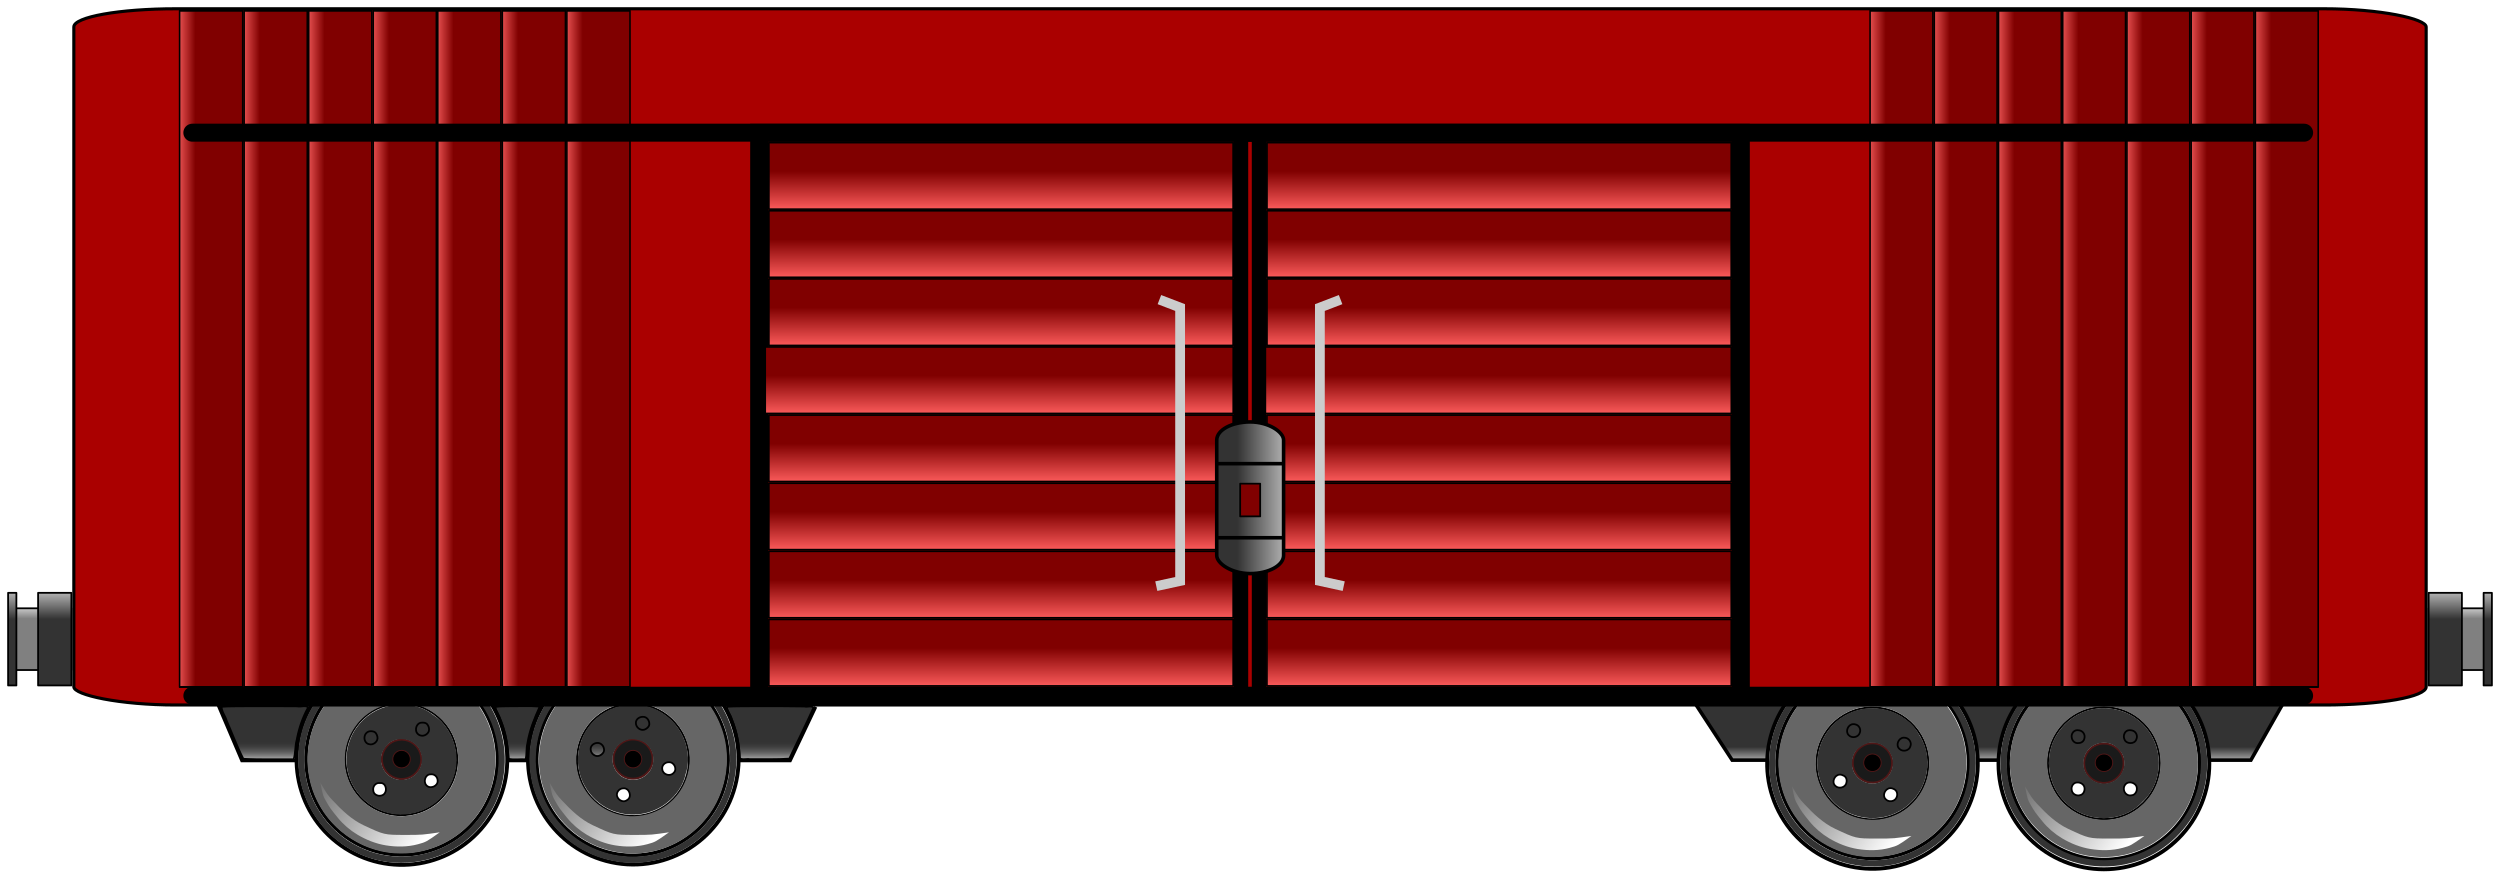 <?xml version="1.0" encoding="UTF-8" standalone="no"?>
<!-- Created with Inkscape (http://www.inkscape.org/) -->
<svg xmlns:dc="http://purl.org/dc/elements/1.1/" xmlns:cc="http://creativecommons.org/ns#" xmlns:rdf="http://www.w3.org/1999/02/22-rdf-syntax-ns#" xmlns:svg="http://www.w3.org/2000/svg" xmlns="http://www.w3.org/2000/svg" xmlns:xlink="http://www.w3.org/1999/xlink" xmlns:sodipodi="http://sodipodi.sourceforge.net/DTD/sodipodi-0.dtd" xmlns:inkscape="http://www.inkscape.org/namespaces/inkscape" width="694.599" height="243.824" id="svg8640" version="1.1" inkscape:version="0.48.2 r9819" sodipodi:docname="vagon marfa.svg" inkscape:export-filename="C:\Users\Cristi\Documents\caiet de lucru\imagini\vagon marfa.png" inkscape:export-xdpi="300" inkscape:export-ydpi="300">
  <defs id="defs8642">
    <linearGradient id="linearGradient10080">
      <stop style="stop-color:#800000;stop-opacity:1;" offset="0" id="stop10082"/>
      <stop style="stop-color:#fa5f5f;stop-opacity:1;" offset="1" id="stop10084"/>
    </linearGradient>
    <linearGradient id="linearGradient10051">
      <stop style="stop-color:#1a1a1a;stop-opacity:1;" offset="0" id="stop10053"/>
      <stop style="stop-color:#8c8c8c;stop-opacity:1;" offset="1" id="stop10055"/>
    </linearGradient>
    <linearGradient id="linearGradient10039">
      <stop style="stop-color:#808080;stop-opacity:1;" offset="0" id="stop10041"/>
      <stop style="stop-color:#d0d0d0;stop-opacity:1;" offset="1" id="stop10043"/>
    </linearGradient>
    <linearGradient id="linearGradient10027">
      <stop style="stop-color:#333333;stop-opacity:1;" offset="0" id="stop10029"/>
      <stop style="stop-color:#b9b9b9;stop-opacity:1;" offset="1" id="stop10031"/>
    </linearGradient>
    <linearGradient id="linearGradient9769">
      <stop style="stop-color:#800000;stop-opacity:1;" offset="0" id="stop9771"/>
      <stop style="stop-color:#f55656;stop-opacity:1;" offset="1" id="stop9773"/>
    </linearGradient>
    <linearGradient inkscape:collect="always" id="linearGradient9759">
      <stop style="stop-color:#333333;stop-opacity:1;" offset="0" id="stop9761"/>
      <stop style="stop-color:#333333;stop-opacity:0;" offset="1" id="stop9763"/>
    </linearGradient>
    <linearGradient inkscape:collect="always" id="linearGradient9727">
      <stop style="stop-color:#333333;stop-opacity:1;" offset="0" id="stop9729"/>
      <stop style="stop-color:#333333;stop-opacity:0;" offset="1" id="stop9731"/>
    </linearGradient>
    <linearGradient id="linearGradient9635">
      <stop style="stop-color:#333333;stop-opacity:1;" offset="0" id="stop9637"/>
      <stop style="stop-color:#bcbcbc;stop-opacity:1;" offset="1" id="stop9639"/>
    </linearGradient>
    <linearGradient inkscape:collect="always" id="linearGradient9263">
      <stop style="stop-color:#ffffff;stop-opacity:1;" offset="0" id="stop9265"/>
      <stop style="stop-color:#ffffff;stop-opacity:0;" offset="1" id="stop9267"/>
    </linearGradient>
    <filter inkscape:collect="always" id="filter9251" color-interpolation-filters="sRGB">
      <feGaussianBlur inkscape:collect="always" stdDeviation="1.598" id="feGaussianBlur9253"/>
    </filter>
    <linearGradient inkscape:collect="always" xlink:href="#linearGradient9263" id="linearGradient9403" gradientUnits="userSpaceOnUse" x1="253.278" y1="250.226" x2="179.997" y2="203.354"/>
    <linearGradient inkscape:collect="always" xlink:href="#linearGradient9263" id="linearGradient9405" gradientUnits="userSpaceOnUse" x1="253.278" y1="250.226" x2="179.997" y2="203.354"/>
    <linearGradient inkscape:collect="always" xlink:href="#linearGradient9263" id="linearGradient9673" gradientUnits="userSpaceOnUse" x1="253.278" y1="250.226" x2="179.997" y2="203.354"/>
    <linearGradient inkscape:collect="always" xlink:href="#linearGradient9263" id="linearGradient9675" gradientUnits="userSpaceOnUse" x1="253.278" y1="250.226" x2="179.997" y2="203.354"/>
    <linearGradient inkscape:collect="always" xlink:href="#linearGradient9727" id="linearGradient9733" x1="182.5" y1="330.934" x2="182.5" y2="337.729" gradientUnits="userSpaceOnUse"/>
    <linearGradient inkscape:collect="always" xlink:href="#linearGradient9727" id="linearGradient9735" x1="182.5" y1="330.934" x2="182.5" y2="337.729" gradientUnits="userSpaceOnUse"/>
    <linearGradient inkscape:collect="always" xlink:href="#linearGradient9727" id="linearGradient9737" x1="182.5" y1="330.934" x2="182.5" y2="337.729" gradientUnits="userSpaceOnUse"/>
    <linearGradient inkscape:collect="always" xlink:href="#linearGradient9727" id="linearGradient9739" x1="182.5" y1="330.934" x2="182.5" y2="337.729" gradientUnits="userSpaceOnUse"/>
    <linearGradient inkscape:collect="always" xlink:href="#linearGradient9727" id="linearGradient9741" x1="182.5" y1="330.934" x2="182.5" y2="337.729" gradientUnits="userSpaceOnUse"/>
    <linearGradient inkscape:collect="always" xlink:href="#linearGradient9727" id="linearGradient9743" x1="182.5" y1="330.934" x2="182.5" y2="337.729" gradientUnits="userSpaceOnUse"/>
    <linearGradient inkscape:collect="always" xlink:href="#linearGradient9727" id="linearGradient9745" x1="182.5" y1="330.934" x2="182.5" y2="337.729" gradientUnits="userSpaceOnUse"/>
    <linearGradient inkscape:collect="always" xlink:href="#linearGradient9727" id="linearGradient9747" x1="342.221" y1="888.136" x2="540.43" y2="835.026" gradientUnits="userSpaceOnUse"/>
    <linearGradient inkscape:collect="always" xlink:href="#linearGradient9727" id="linearGradient9749" x1="-750.291" y1="626.957" x2="-697.181" y2="825.167" gradientUnits="userSpaceOnUse"/>
    <linearGradient inkscape:collect="always" xlink:href="#linearGradient9727" id="linearGradient9751" x1="933.364" y1="-165.291" x2="1052.424" y2="1.839" gradientUnits="userSpaceOnUse"/>
    <linearGradient inkscape:collect="always" xlink:href="#linearGradient9727" id="linearGradient9753" x1="923.599" y1="1218.1" x2="756.469" y2="1337.16" gradientUnits="userSpaceOnUse"/>
    <linearGradient inkscape:collect="always" xlink:href="#linearGradient9727" id="linearGradient9755" x1="182.5" y1="330.934" x2="182.5" y2="337.729" gradientUnits="userSpaceOnUse"/>
    <linearGradient inkscape:collect="always" xlink:href="#linearGradient9759" id="linearGradient9765" x1="591.429" y1="332.675" x2="591.429" y2="339.175" gradientUnits="userSpaceOnUse"/>
    <linearGradient inkscape:collect="always" xlink:href="#linearGradient9769" id="linearGradient9805" gradientUnits="userSpaceOnUse" gradientTransform="matrix(1,0,0,0.906,0,110.136)" x1="321.481" y1="173.529" x2="321.481" y2="184.646"/>
    <linearGradient inkscape:collect="always" xlink:href="#linearGradient9769" id="linearGradient9808" gradientUnits="userSpaceOnUse" gradientTransform="matrix(1,0,0,0.906,0,91.21)" x1="321.481" y1="173.529" x2="321.481" y2="184.646"/>
    <linearGradient inkscape:collect="always" xlink:href="#linearGradient9769" id="linearGradient9811" gradientUnits="userSpaceOnUse" x1="321.481" y1="173.529" x2="321.481" y2="184.646" gradientTransform="matrix(1.008,0,0,0.906,-3.023,72.283)"/>
    <linearGradient inkscape:collect="always" xlink:href="#linearGradient9769" id="linearGradient9815" gradientUnits="userSpaceOnUse" gradientTransform="matrix(1,0,0,0.906,0,129.062)" x1="321.481" y1="173.529" x2="321.481" y2="184.646"/>
    <linearGradient inkscape:collect="always" xlink:href="#linearGradient9769" id="linearGradient9819" gradientUnits="userSpaceOnUse" gradientTransform="matrix(1,0,0,0.906,0,147.989)" x1="321.481" y1="173.529" x2="321.481" y2="184.646"/>
    <linearGradient inkscape:collect="always" xlink:href="#linearGradient9769" id="linearGradient9827" gradientUnits="userSpaceOnUse" x1="321.481" y1="173.529" x2="321.481" y2="184.646"/>
    <linearGradient inkscape:collect="always" xlink:href="#linearGradient9769" id="linearGradient9829" gradientUnits="userSpaceOnUse" gradientTransform="translate(0,20.892)" x1="321.481" y1="173.529" x2="321.481" y2="184.646"/>
    <linearGradient inkscape:collect="always" xlink:href="#linearGradient9769" id="linearGradient9831" gradientUnits="userSpaceOnUse" gradientTransform="translate(0,41.785)" x1="321.481" y1="173.529" x2="321.481" y2="184.646"/>
    <linearGradient inkscape:collect="always" xlink:href="#linearGradient9769" id="linearGradient9861" gradientUnits="userSpaceOnUse" x1="321.481" y1="173.529" x2="321.481" y2="184.646"/>
    <linearGradient inkscape:collect="always" xlink:href="#linearGradient9769" id="linearGradient9863" gradientUnits="userSpaceOnUse" gradientTransform="translate(0,20.892)" x1="321.481" y1="173.529" x2="321.481" y2="184.646"/>
    <linearGradient inkscape:collect="always" xlink:href="#linearGradient9769" id="linearGradient9865" gradientUnits="userSpaceOnUse" gradientTransform="translate(0,41.785)" x1="321.481" y1="173.529" x2="321.481" y2="184.646"/>
    <linearGradient inkscape:collect="always" xlink:href="#linearGradient9769" id="linearGradient9867" gradientUnits="userSpaceOnUse" gradientTransform="matrix(1.008,0,0,0.906,135.368,72.283)" x1="321.481" y1="173.529" x2="321.481" y2="184.646"/>
    <linearGradient inkscape:collect="always" xlink:href="#linearGradient9769" id="linearGradient9869" gradientUnits="userSpaceOnUse" gradientTransform="matrix(1,0,0,0.906,138.391,91.21)" x1="321.481" y1="173.529" x2="321.481" y2="184.646"/>
    <linearGradient inkscape:collect="always" xlink:href="#linearGradient9769" id="linearGradient9871" gradientUnits="userSpaceOnUse" gradientTransform="matrix(1,0,0,0.906,138.391,110.136)" x1="321.481" y1="173.529" x2="321.481" y2="184.646"/>
    <linearGradient inkscape:collect="always" xlink:href="#linearGradient9769" id="linearGradient9873" gradientUnits="userSpaceOnUse" gradientTransform="matrix(1,0,0,0.906,138.391,129.062)" x1="321.481" y1="173.529" x2="321.481" y2="184.646"/>
    <linearGradient inkscape:collect="always" xlink:href="#linearGradient9769" id="linearGradient9875" gradientUnits="userSpaceOnUse" gradientTransform="matrix(1,0,0,0.906,138.391,147.989)" x1="321.481" y1="173.529" x2="321.481" y2="184.646"/>
    <linearGradient inkscape:collect="always" xlink:href="#linearGradient9635" id="linearGradient9905" gradientUnits="userSpaceOnUse" gradientTransform="translate(0,15.714)" x1="382.857" y1="248.791" x2="397.161" y2="248.791"/>
    <linearGradient inkscape:collect="always" xlink:href="#linearGradient10027" id="linearGradient10033" x1="54.169" y1="297.147" x2="54.169" y2="289.439" gradientUnits="userSpaceOnUse"/>
    <linearGradient inkscape:collect="always" xlink:href="#linearGradient10027" id="linearGradient10037" gradientUnits="userSpaceOnUse" x1="54.169" y1="297.147" x2="54.169" y2="289.439" gradientTransform="matrix(0.249,0,0,1,28.974,0)"/>
    <linearGradient inkscape:collect="always" xlink:href="#linearGradient10039" id="linearGradient10045" x1="46.846" y1="297.021" x2="46.846" y2="293.841" gradientUnits="userSpaceOnUse"/>
    <linearGradient inkscape:collect="always" xlink:href="#linearGradient10039" id="linearGradient10072" gradientUnits="userSpaceOnUse" x1="46.846" y1="297.021" x2="46.846" y2="293.841"/>
    <linearGradient inkscape:collect="always" xlink:href="#linearGradient10027" id="linearGradient10074" gradientUnits="userSpaceOnUse" x1="54.169" y1="297.147" x2="54.169" y2="289.439"/>
    <linearGradient inkscape:collect="always" xlink:href="#linearGradient10027" id="linearGradient10076" gradientUnits="userSpaceOnUse" gradientTransform="matrix(0.249,0,0,1,28.974,0)" x1="54.169" y1="297.147" x2="54.169" y2="289.439"/>
    <linearGradient inkscape:collect="always" xlink:href="#linearGradient10080" id="linearGradient10086" x1="578.393" y1="207.719" x2="571.598" y2="207.719" gradientUnits="userSpaceOnUse"/>
    <linearGradient inkscape:collect="always" xlink:href="#linearGradient10080" id="linearGradient10090" gradientUnits="userSpaceOnUse" x1="578.393" y1="207.719" x2="571.598" y2="207.719" gradientTransform="translate(22.643,0)"/>
    <linearGradient inkscape:collect="always" xlink:href="#linearGradient10080" id="linearGradient10094" gradientUnits="userSpaceOnUse" gradientTransform="translate(45.286,0)" x1="578.393" y1="207.719" x2="571.598" y2="207.719"/>
    <linearGradient inkscape:collect="always" xlink:href="#linearGradient10080" id="linearGradient10098" gradientUnits="userSpaceOnUse" gradientTransform="translate(67.929,0)" x1="578.393" y1="207.719" x2="571.598" y2="207.719"/>
    <linearGradient inkscape:collect="always" xlink:href="#linearGradient10080" id="linearGradient10102" gradientUnits="userSpaceOnUse" gradientTransform="translate(90.571,0)" x1="578.393" y1="207.719" x2="571.598" y2="207.719"/>
    <linearGradient inkscape:collect="always" xlink:href="#linearGradient10080" id="linearGradient10111" gradientUnits="userSpaceOnUse" x1="578.393" y1="207.719" x2="571.598" y2="207.719"/>
    <linearGradient inkscape:collect="always" xlink:href="#linearGradient10080" id="linearGradient10113" gradientUnits="userSpaceOnUse" gradientTransform="translate(22.643,0)" x1="578.393" y1="207.719" x2="571.598" y2="207.719"/>
    <linearGradient inkscape:collect="always" xlink:href="#linearGradient10080" id="linearGradient10115" gradientUnits="userSpaceOnUse" gradientTransform="translate(45.286,0)" x1="578.393" y1="207.719" x2="571.598" y2="207.719"/>
    <linearGradient inkscape:collect="always" xlink:href="#linearGradient10080" id="linearGradient10117" gradientUnits="userSpaceOnUse" gradientTransform="translate(67.929,0)" x1="578.393" y1="207.719" x2="571.598" y2="207.719"/>
    <linearGradient inkscape:collect="always" xlink:href="#linearGradient10080" id="linearGradient10119" gradientUnits="userSpaceOnUse" gradientTransform="translate(90.571,0)" x1="578.393" y1="207.719" x2="571.598" y2="207.719"/>
    <linearGradient inkscape:collect="always" xlink:href="#linearGradient10080" id="linearGradient10122" gradientUnits="userSpaceOnUse" gradientTransform="translate(42.787,0)" x1="578.393" y1="207.719" x2="571.598" y2="207.719"/>
    <linearGradient inkscape:collect="always" xlink:href="#linearGradient10080" id="linearGradient10125" gradientUnits="userSpaceOnUse" gradientTransform="translate(20.145,0)" x1="578.393" y1="207.719" x2="571.598" y2="207.719"/>
    <linearGradient inkscape:collect="always" xlink:href="#linearGradient10080" id="linearGradient10128" gradientUnits="userSpaceOnUse" gradientTransform="translate(-2.498,0)" x1="578.393" y1="207.719" x2="571.598" y2="207.719"/>
    <linearGradient inkscape:collect="always" xlink:href="#linearGradient10080" id="linearGradient10131" gradientUnits="userSpaceOnUse" gradientTransform="translate(-25.141,0)" x1="578.393" y1="207.719" x2="571.598" y2="207.719"/>
    <linearGradient inkscape:collect="always" xlink:href="#linearGradient10080" id="linearGradient10134" gradientUnits="userSpaceOnUse" x1="578.393" y1="207.719" x2="571.598" y2="207.719" gradientTransform="translate(-47.784,0)"/>
    <linearGradient inkscape:collect="always" xlink:href="#linearGradient10080" id="linearGradient10138" gradientUnits="userSpaceOnUse" gradientTransform="translate(65.43,0)" x1="578.393" y1="207.719" x2="571.598" y2="207.719"/>
    <linearGradient inkscape:collect="always" xlink:href="#linearGradient10080" id="linearGradient10142" gradientUnits="userSpaceOnUse" gradientTransform="translate(88.073,0)" x1="578.393" y1="207.719" x2="571.598" y2="207.719"/>
    <linearGradient inkscape:collect="always" xlink:href="#linearGradient10080" id="linearGradient10169" gradientUnits="userSpaceOnUse" gradientTransform="translate(-47.784,0)" x1="578.393" y1="207.719" x2="571.598" y2="207.719"/>
    <linearGradient inkscape:collect="always" xlink:href="#linearGradient10080" id="linearGradient10171" gradientUnits="userSpaceOnUse" gradientTransform="translate(-25.141,0)" x1="578.393" y1="207.719" x2="571.598" y2="207.719"/>
    <linearGradient inkscape:collect="always" xlink:href="#linearGradient10080" id="linearGradient10173" gradientUnits="userSpaceOnUse" gradientTransform="translate(-2.498,0)" x1="578.393" y1="207.719" x2="571.598" y2="207.719"/>
    <linearGradient inkscape:collect="always" xlink:href="#linearGradient10080" id="linearGradient10175" gradientUnits="userSpaceOnUse" gradientTransform="translate(20.145,0)" x1="578.393" y1="207.719" x2="571.598" y2="207.719"/>
    <linearGradient inkscape:collect="always" xlink:href="#linearGradient10080" id="linearGradient10177" gradientUnits="userSpaceOnUse" gradientTransform="translate(42.787,0)" x1="578.393" y1="207.719" x2="571.598" y2="207.719"/>
    <linearGradient inkscape:collect="always" xlink:href="#linearGradient10080" id="linearGradient10179" gradientUnits="userSpaceOnUse" gradientTransform="translate(65.43,0)" x1="578.393" y1="207.719" x2="571.598" y2="207.719"/>
    <linearGradient inkscape:collect="always" xlink:href="#linearGradient10080" id="linearGradient10181" gradientUnits="userSpaceOnUse" gradientTransform="translate(88.073,0)" x1="578.393" y1="207.719" x2="571.598" y2="207.719"/>
    <linearGradient inkscape:collect="always" xlink:href="#linearGradient10080" id="linearGradient10183" gradientUnits="userSpaceOnUse" gradientTransform="translate(-47.784,0)" x1="578.393" y1="207.719" x2="571.598" y2="207.719"/>
    <linearGradient inkscape:collect="always" xlink:href="#linearGradient10080" id="linearGradient10185" gradientUnits="userSpaceOnUse" gradientTransform="translate(-25.141,0)" x1="578.393" y1="207.719" x2="571.598" y2="207.719"/>
    <linearGradient inkscape:collect="always" xlink:href="#linearGradient10080" id="linearGradient10187" gradientUnits="userSpaceOnUse" gradientTransform="translate(-2.498,0)" x1="578.393" y1="207.719" x2="571.598" y2="207.719"/>
    <linearGradient inkscape:collect="always" xlink:href="#linearGradient10080" id="linearGradient10189" gradientUnits="userSpaceOnUse" gradientTransform="translate(20.145,0)" x1="578.393" y1="207.719" x2="571.598" y2="207.719"/>
    <linearGradient inkscape:collect="always" xlink:href="#linearGradient10080" id="linearGradient10191" gradientUnits="userSpaceOnUse" gradientTransform="translate(42.787,0)" x1="578.393" y1="207.719" x2="571.598" y2="207.719"/>
    <linearGradient inkscape:collect="always" xlink:href="#linearGradient10080" id="linearGradient10193" gradientUnits="userSpaceOnUse" gradientTransform="translate(65.43,0)" x1="578.393" y1="207.719" x2="571.598" y2="207.719"/>
    <linearGradient inkscape:collect="always" xlink:href="#linearGradient10080" id="linearGradient10195" gradientUnits="userSpaceOnUse" gradientTransform="translate(88.073,0)" x1="578.393" y1="207.719" x2="571.598" y2="207.719"/>
  </defs>
  <sodipodi:namedview id="base" pagecolor="#ffffff" bordercolor="#666666" borderopacity="1.0" inkscape:pageopacity="0.0" inkscape:pageshadow="2" inkscape:zoom="0.7" inkscape:cx="400.67964" inkscape:cy="91.472753" inkscape:document-units="px" inkscape:current-layer="layer1" showgrid="false" inkscape:window-width="1366" inkscape:window-height="706" inkscape:window-x="-8" inkscape:window-y="-8" inkscape:window-maximized="1" showguides="true" inkscape:guide-bbox="true" fit-margin-top="2" fit-margin-left="2" fit-margin-right="2" fit-margin-bottom="2"/>
  <g inkscape:label="Layer 1" inkscape:groupmode="layer" id="layer1" transform="translate(-39.084,-125.137)">
    <g id="g9964">
      <path inkscape:connector-curvature="0" id="path9657" d="m 99.753,321.012 6.566,15.405 152.28,0 7.071,-14.9" style="fill:url(#linearGradient9755);fill-opacity:1;stroke:#000000;stroke-width:1px;stroke-linecap:butt;stroke-linejoin:miter;stroke-opacity:1"/>
      <path inkscape:connector-curvature="0" id="path9659" d="m 108.011,321.359 c -2.447,0.05 -4.909,-0.025 -7.347,0.142 -0.044,1.3 1.053,2.584 1.401,3.874 1.556,3.51 2.886,7.202 4.628,10.583 4.642,0.319 9.309,0.127 13.961,0.182 0.552,-1.661 0.367,-3.684 0.868,-5.453 0.589,-3.12 1.594,-6.201 3.157,-8.973 -0.583,-0.745 -2.095,-0.086 -2.983,-0.328 -4.561,-0.039 -9.123,-0.044 -13.684,-0.027 z" style="fill:url(#linearGradient9745);fill-opacity:1;stroke:#000000;stroke-width:0.5;stroke-linejoin:round;stroke-miterlimit:4;stroke-opacity:1;stroke-dasharray:none;stroke-dashoffset:0"/>
      <path inkscape:connector-curvature="0" id="path9661" d="m 180.442,321.367 c -1.234,0.047 -2.491,-0.022 -3.709,0.182 0.028,1.185 1.107,2.388 1.416,3.621 1.41,3.426 2.022,7.1 2.269,10.789 1.412,0.44 3.148,0.048 4.68,0.182 0.392,-1.347 0.126,-3.02 0.521,-4.475 0.548,-3.574 1.948,-6.955 3.409,-10.212 -2.791,-0.233 -5.741,-0.053 -8.586,-0.087 z" style="fill:url(#linearGradient9743);fill-opacity:1;stroke:#000000;stroke-width:0.5;stroke-linejoin:round;stroke-miterlimit:4;stroke-opacity:1;stroke-dasharray:none;stroke-dashoffset:0"/>
      <path inkscape:connector-curvature="0" id="path9663" d="m 248.422,321.359 c -2.447,0.053 -4.91,-0.031 -7.347,0.142 -0.116,1.169 1.069,2.24 1.316,3.415 1.38,3.442 2.092,7.114 2.235,10.814 0.611,0.714 1.955,0.129 2.802,0.355 3.641,-0.039 7.365,0.103 10.954,-0.182 2.229,-4.694 4.54,-9.359 6.684,-14.087 -0.35,-0.748 -1.746,-0.149 -2.454,-0.384 -4.729,-0.098 -9.46,-0.087 -14.19,-0.073 z" style="fill:url(#linearGradient9741);fill-opacity:1;stroke:#000000;stroke-width:0.5;stroke-linejoin:round;stroke-miterlimit:4;stroke-opacity:1;stroke-dasharray:none;stroke-dashoffset:0"/>
    </g>
    <path style="fill:url(#linearGradient9765);fill-opacity:1;stroke:#000000;stroke-width:1px;stroke-linecap:butt;stroke-linejoin:miter;stroke-opacity:1" d="m 510.367,321.048 9.99,15.287 65.357,0 78.75,0 8.772,-15.466" id="path9757" inkscape:connector-curvature="0" sodipodi:nodetypes="ccccc"/>
    <g id="g9928">
      <path transform="matrix(0.315,-0.442,0.442,0.315,-17.228,374.263)" d="m 290.714,211.291 c 0,29.784 -24.145,53.929 -53.929,53.929 -29.784,0 -53.929,-24.145 -53.929,-53.929 0,-29.784 24.145,-53.929 53.929,-53.929 29.784,0 53.929,24.145 53.929,53.929 z" sodipodi:ry="53.92857" sodipodi:rx="53.92857" sodipodi:cy="211.29076" sodipodi:cx="236.78572" id="path8648" style="fill:#ffffff;fill-opacity:1;stroke:#000000;stroke-width:2;stroke-linejoin:round;stroke-miterlimit:4;stroke-opacity:1;stroke-dasharray:none;stroke-dashoffset:0" sodipodi:type="arc"/>
      <path transform="matrix(0.286,-0.402,0.402,0.286,-1.948,370.794)" sodipodi:type="arc" style="fill:#ffffff;fill-opacity:1;stroke:#000000;stroke-width:2;stroke-linejoin:round;stroke-miterlimit:4;stroke-opacity:1;stroke-dasharray:none;stroke-dashoffset:0" id="path9158" sodipodi:cx="236.78572" sodipodi:cy="211.29076" sodipodi:rx="53.92857" sodipodi:ry="53.92857" d="m 290.714,211.291 c 0,29.784 -24.145,53.929 -53.929,53.929 -29.784,0 -53.929,-24.145 -53.929,-53.929 0,-29.784 24.145,-53.929 53.929,-53.929 29.784,0 53.929,24.145 53.929,53.929 z"/>
      <path d="m 290.714,211.291 c 0,29.784 -24.145,53.929 -53.929,53.929 -29.784,0 -53.929,-24.145 -53.929,-53.929 0,-29.784 24.145,-53.929 53.929,-53.929 29.784,0 53.929,24.145 53.929,53.929 z" sodipodi:ry="53.92857" sodipodi:rx="53.92857" sodipodi:cy="211.29076" sodipodi:cx="236.78572" id="path9160" style="fill:#ffffff;fill-opacity:1;stroke:#000000;stroke-width:2;stroke-linejoin:round;stroke-miterlimit:4;stroke-opacity:1;stroke-dasharray:none;stroke-dashoffset:0" sodipodi:type="arc" transform="matrix(0.167,-0.235,0.235,0.167,61.353,356.422)"/>
      <path transform="matrix(0.059,-0.083,0.083,0.059,119.158,343.298)" sodipodi:type="arc" style="fill:#1a1a1a;fill-opacity:1;stroke:#501616;stroke-width:5.674;stroke-linejoin:round;stroke-miterlimit:4;stroke-opacity:1;stroke-dasharray:none;stroke-dashoffset:0" id="path9162" sodipodi:cx="236.78572" sodipodi:cy="211.29076" sodipodi:rx="53.92857" sodipodi:ry="53.92857" d="m 290.714,211.291 c 0,29.784 -24.145,53.929 -53.929,53.929 -29.784,0 -53.929,-24.145 -53.929,-53.929 0,-29.784 24.145,-53.929 53.929,-53.929 29.784,0 53.929,24.145 53.929,53.929 z"/>
      <path inkscape:connector-curvature="0" id="path9182" d="m 127.026,319.813 c -5.462,7.56 -6.57,17.87 -3.249,26.518 3.102,8.472 10.488,15.211 19.215,17.54 9.793,2.716 20.948,-0.151 28.045,-7.476 2.061,-2.041 3.724,-4.472 5.114,-7.008 4.038,-7.702 4.222,-17.205 0.646,-25.098 -3.119,-7.194 -9.518,-12.734 -16.854,-15.343 -7.913,-2.719 -16.996,-1.778 -24.13,2.612 -3.459,2.093 -6.548,4.87 -8.787,8.256 z m 1.779,0.453 c 4.362,-6.031 11.293,-10.124 18.677,-10.907 7.855,-1.003 16.081,1.764 21.792,7.289 7.514,7.008 10.302,18.416 6.94,28.111 -1.912,5.716 -5.795,10.768 -10.871,14.029 -7.339,4.775 -16.994,5.733 -25.089,2.292 -8.951,-3.625 -15.571,-12.453 -16.428,-22.035 -0.792,-6.571 1.055,-13.429 4.979,-18.778 z" style="fill:#333333;fill-opacity:1;stroke:none"/>
      <path inkscape:connector-curvature="0" id="path9184" d="m 129.029,321.471 c -5.289,7.651 -6.013,18.179 -1.717,26.432 4.227,8.577 13.502,14.409 23.077,14.366 7.984,0.118 15.954,-3.693 20.807,-10.06 2.375,-3.066 4.137,-6.609 4.926,-10.415 2.124,-9.254 -1.254,-19.58 -8.679,-25.579 -4.633,-3.914 -10.614,-6.228 -16.697,-6.184 -8.558,-0.079 -16.925,4.309 -21.718,11.44 z m 8.678,5.657 c 3.131,-4.597 8.805,-7.21 14.309,-6.664 5.029,0.368 9.749,3.464 12.267,7.801 3.367,5.718 2.614,13.486 -1.887,18.393 -4.174,4.737 -11.293,6.553 -17.199,4.292 -4.582,-1.661 -8.288,-5.565 -9.664,-10.25 -1.409,-4.521 -0.574,-9.665 2.174,-13.572 z" style="fill:#666666;fill-opacity:1;stroke:none"/>
      <path d="m 290.714,211.291 c 0,29.784 -24.145,53.929 -53.929,53.929 -29.784,0 -53.929,-24.145 -53.929,-53.929 0,-29.784 24.145,-53.929 53.929,-53.929 29.784,0 53.929,24.145 53.929,53.929 z" sodipodi:ry="53.92857" sodipodi:rx="53.92857" sodipodi:cy="211.29076" sodipodi:cx="236.78572" id="path9186" style="fill:url(#linearGradient9753);fill-opacity:1;stroke:none" sodipodi:type="arc" transform="matrix(0.019,-0.027,0.027,0.019,131.902,332.44)"/>
      <path transform="matrix(0.019,-0.027,0.027,0.019,148.636,344.361)" sodipodi:type="arc" style="fill:none;stroke:none" id="path9188" sodipodi:cx="236.78572" sodipodi:cy="211.29076" sodipodi:rx="53.92857" sodipodi:ry="53.92857" d="m 290.714,211.291 c 0,29.784 -24.145,53.929 -53.929,53.929 -29.784,0 -53.929,-24.145 -53.929,-53.929 0,-29.784 24.145,-53.929 53.929,-53.929 29.784,0 53.929,24.145 53.929,53.929 z"/>
      <path transform="matrix(0.027,0.019,-0.019,0.027,154.151,317.459)" sodipodi:type="arc" style="fill:url(#linearGradient9751);fill-opacity:1;stroke:none" id="path9190" sodipodi:cx="236.78572" sodipodi:cy="211.29076" sodipodi:rx="53.92857" sodipodi:ry="53.92857" d="m 290.714,211.291 c 0,29.784 -24.145,53.929 -53.929,53.929 -29.784,0 -53.929,-24.145 -53.929,-53.929 0,-29.784 24.145,-53.929 53.929,-53.929 29.784,0 53.929,24.145 53.929,53.929 z"/>
      <path d="m 290.714,211.291 c 0,29.784 -24.145,53.929 -53.929,53.929 -29.784,0 -53.929,-24.145 -53.929,-53.929 0,-29.784 24.145,-53.929 53.929,-53.929 29.784,0 53.929,24.145 53.929,53.929 z" sodipodi:ry="53.92857" sodipodi:rx="53.92857" sodipodi:cy="211.29076" sodipodi:cx="236.78572" id="path9192" style="fill:none;stroke:none" sodipodi:type="arc" transform="matrix(0.027,0.019,-0.019,0.027,142.23,334.193)"/>
      <path inkscape:connector-curvature="0" id="path9202" d="m 138.077,327.391 c -3.521,4.991 -3.658,12.084 -0.249,17.155 1.857,2.852 4.759,5.009 7.957,6.131 6.105,2.098 13.398,-0.179 17.153,-5.45 2.947,-3.914 3.773,-9.219 2.21,-13.85 -0.991,-3.067 -2.938,-5.871 -5.707,-7.593 -3.169,-2.562 -7.493,-3.379 -11.445,-2.687 -3.954,0.692 -7.631,2.971 -9.918,6.294 z m 2.724,1.746 c 0.493,-0.822 1.761,-0.855 2.47,-0.353 0.636,0.731 0.83,1.986 -0.071,2.593 -0.866,0.806 -2.509,0.408 -2.666,-0.853 -0.086,-0.466 7.8e-4,-0.979 0.267,-1.386 z m 5.019,4.154 c 0.657,-1.104 1.551,-2.054 2.803,-2.444 2.861,-1.15 6.457,0.495 7.37,3.479 0.648,1.822 0.286,3.932 -1.015,5.416 -1.457,1.987 -4.454,2.646 -6.661,1.587 -3.001,-1.212 -4.393,-5.377 -2.497,-8.038 z m -2.612,10.174 c 0.493,-0.822 1.761,-0.855 2.47,-0.353 0.636,0.731 0.83,1.987 -0.071,2.593 -0.866,0.806 -2.509,0.408 -2.666,-0.853 -0.086,-0.466 7.8e-4,-0.979 0.267,-1.386 z m 11.921,-16.734 c 0.493,-0.822 1.761,-0.855 2.47,-0.353 0.636,0.731 0.83,1.986 -0.071,2.593 -0.866,0.806 -2.509,0.408 -2.666,-0.853 -0.086,-0.466 7.8e-4,-0.979 0.267,-1.386 z m 2.407,14.328 c 0.493,-0.822 1.761,-0.855 2.47,-0.353 0.636,0.731 0.83,1.986 -0.071,2.593 -0.866,0.806 -2.509,0.408 -2.666,-0.853 -0.086,-0.466 8e-4,-0.979 0.267,-1.386 z" style="fill:#333333;fill-opacity:1;stroke:none"/>
      <path transform="matrix(0.421,0,0,0.368,50.221,266.198)" sodipodi:nodetypes="cssacssaaac" inkscape:connector-curvature="0" id="path9204" d="m 263.775,245.075 c -11.303,1.831 -11.077,2.013 -23.364,1.977 -13.272,-0.038 -13.355,-0.052 -26.937,-7.328 -7.918,-4.242 -14.487,-11.479 -20.444,-18.802 -3.223,-3.962 -3.581,-4.491 -8.078,-13.354 1.732,10.004 1.84,10.096 3.666,13.799 2.646,5.365 3.079,5.944 7.695,12.488 3.677,5.214 8.219,9.673 13.23,13.075 5.718,3.881 12.115,6.788 18.677,8.007 6.996,1.3 14.415,1.269 21.247,-0.886 5.243,-1.654 5.374,-1.687 14.307,-8.976 z" style="fill:url(#linearGradient9673);fill-opacity:1;stroke:none;filter:url(#filter9251)"/>
      <path sodipodi:type="arc" style="fill:#ffffff;fill-opacity:1;stroke:#000000;stroke-width:2;stroke-linejoin:round;stroke-miterlimit:4;stroke-opacity:1;stroke-dasharray:none;stroke-dashoffset:0" id="path9271" sodipodi:cx="236.78572" sodipodi:cy="211.29076" sodipodi:rx="53.92857" sodipodi:ry="53.92857" d="m 290.714,211.291 c 0,29.784 -24.145,53.929 -53.929,53.929 -29.784,0 -53.929,-24.145 -53.929,-53.929 0,-29.784 24.145,-53.929 53.929,-53.929 29.784,0 53.929,24.145 53.929,53.929 z" transform="matrix(0.524,0.14,-0.14,0.524,120.548,192.216)"/>
      <path d="m 290.714,211.291 c 0,29.784 -24.145,53.929 -53.929,53.929 -29.784,0 -53.929,-24.145 -53.929,-53.929 0,-29.784 24.145,-53.929 53.929,-53.929 29.784,0 53.929,24.145 53.929,53.929 z" sodipodi:ry="53.92857" sodipodi:rx="53.92857" sodipodi:cy="211.29076" sodipodi:cx="236.78572" id="path9273" style="fill:#ffffff;fill-opacity:1;stroke:#000000;stroke-width:2;stroke-linejoin:round;stroke-miterlimit:4;stroke-opacity:1;stroke-dasharray:none;stroke-dashoffset:0" sodipodi:type="arc" transform="matrix(0.476,0.128,-0.128,0.476,129.14,205.318)"/>
      <path transform="matrix(0.279,0.075,-0.075,0.279,164.737,259.599)" sodipodi:type="arc" style="fill:#ffffff;fill-opacity:1;stroke:#000000;stroke-width:2;stroke-linejoin:round;stroke-miterlimit:4;stroke-opacity:1;stroke-dasharray:none;stroke-dashoffset:0" id="path9275" sodipodi:cx="236.78572" sodipodi:cy="211.29076" sodipodi:rx="53.92857" sodipodi:ry="53.92857" d="m 290.714,211.291 c 0,29.784 -24.145,53.929 -53.929,53.929 -29.784,0 -53.929,-24.145 -53.929,-53.929 0,-29.784 24.145,-53.929 53.929,-53.929 29.784,0 53.929,24.145 53.929,53.929 z"/>
      <path d="m 290.714,211.291 c 0,29.784 -24.145,53.929 -53.929,53.929 -29.784,0 -53.929,-24.145 -53.929,-53.929 0,-29.784 24.145,-53.929 53.929,-53.929 29.784,0 53.929,24.145 53.929,53.929 z" sodipodi:ry="53.92857" sodipodi:rx="53.92857" sodipodi:cy="211.29076" sodipodi:cx="236.78572" id="path9277" style="fill:#1a1a1a;fill-opacity:1;stroke:#501616;stroke-width:5.674;stroke-linejoin:round;stroke-miterlimit:4;stroke-opacity:1;stroke-dasharray:none;stroke-dashoffset:0" sodipodi:type="arc" transform="matrix(0.098,0.026,-0.026,0.098,197.243,309.167)"/>
      <path style="fill:#333333;fill-opacity:1;stroke:none" d="m 221.998,308.327 c -8.993,-2.474 -19.039,0.093 -25.98,6.228 -6.853,5.868 -10.584,15.145 -9.715,24.135 0.879,10.125 7.466,19.573 16.81,23.661 2.633,1.217 5.491,1.926 8.354,2.341 8.628,1.09 17.595,-2.06 23.74,-8.17 5.649,-5.437 8.602,-13.37 8.482,-21.155 -0.219,-8.364 -4.277,-16.545 -10.884,-21.694 -3.171,-2.509 -6.852,-4.432 -10.807,-5.346 z m 0.198,1.826 c 7.175,1.978 13.433,7.04 16.749,13.685 3.686,7.009 3.97,15.683 0.791,22.965 -3.939,9.49 -13.652,16.09 -23.91,16.331 -6.023,0.207 -12.114,-1.664 -16.944,-5.28 -7.039,-5.206 -11.313,-13.917 -10.919,-22.704 0.267,-9.653 6.223,-18.943 14.9,-23.096 5.879,-3.039 12.95,-3.707 19.334,-1.901 z" id="path9279" inkscape:connector-curvature="0"/>
      <path style="fill:#666666;fill-opacity:1;stroke:none" d="m 221.144,310.784 c -9.018,-2.28 -19.135,0.722 -25.364,7.633 -6.558,6.959 -8.778,17.688 -5.391,26.644 2.681,7.522 9.039,13.656 16.7,15.976 3.703,1.153 7.638,1.565 11.48,0.974 9.412,-1.245 17.906,-8.021 20.93,-17.074 2.047,-5.709 2.124,-12.122 -0.044,-17.805 -2.919,-8.046 -9.955,-14.35 -18.312,-16.348 z m -2.265,10.108 c 5.402,1.326 9.834,5.728 11.246,11.076 1.414,4.84 0.163,10.345 -3.02,14.221 -4.18,5.154 -11.721,7.164 -17.892,4.663 -5.897,-2.254 -10.088,-8.289 -10.034,-14.613 -0.046,-4.873 2.316,-9.711 6.225,-12.638 3.743,-2.901 8.855,-3.917 13.475,-2.709 z" id="path9281" inkscape:connector-curvature="0"/>
      <path transform="matrix(0.032,0.009,-0.009,0.032,211.872,317.31)" sodipodi:type="arc" style="fill:url(#linearGradient9749);fill-opacity:1;stroke:none" id="path9283" sodipodi:cx="236.78572" sodipodi:cy="211.29076" sodipodi:rx="53.92857" sodipodi:ry="53.92857" d="m 290.714,211.291 c 0,29.784 -24.145,53.929 -53.929,53.929 -29.784,0 -53.929,-24.145 -53.929,-53.929 0,-29.784 24.145,-53.929 53.929,-53.929 29.784,0 53.929,24.145 53.929,53.929 z"/>
      <path d="m 290.714,211.291 c 0,29.784 -24.145,53.929 -53.929,53.929 -29.784,0 -53.929,-24.145 -53.929,-53.929 0,-29.784 24.145,-53.929 53.929,-53.929 29.784,0 53.929,24.145 53.929,53.929 z" sodipodi:ry="53.92857" sodipodi:rx="53.92857" sodipodi:cy="211.29076" sodipodi:cx="236.78572" id="path9285" style="fill:none;stroke:none" sodipodi:type="arc" transform="matrix(0.032,0.009,-0.009,0.032,206.554,337.156)"/>
      <path d="m 290.714,211.291 c 0,29.784 -24.145,53.929 -53.929,53.929 -29.784,0 -53.929,-24.145 -53.929,-53.929 0,-29.784 24.145,-53.929 53.929,-53.929 29.784,0 53.929,24.145 53.929,53.929 z" sodipodi:ry="53.92857" sodipodi:rx="53.92857" sodipodi:cy="211.29076" sodipodi:cx="236.78572" id="path9287" style="fill:none;stroke:none" sodipodi:type="arc" transform="matrix(-0.009,0.032,-0.032,-0.009,233.687,332.917)"/>
      <path transform="matrix(-0.009,0.032,-0.032,-0.009,213.841,327.599)" sodipodi:type="arc" style="fill:url(#linearGradient9747);fill-opacity:1;stroke:none" id="path9289" sodipodi:cx="236.78572" sodipodi:cy="211.29076" sodipodi:rx="53.92857" sodipodi:ry="53.92857" d="m 290.714,211.291 c 0,29.784 -24.145,53.929 -53.929,53.929 -29.784,0 -53.929,-24.145 -53.929,-53.929 0,-29.784 24.145,-53.929 53.929,-53.929 29.784,0 53.929,24.145 53.929,53.929 z"/>
      <path style="fill:#333333;fill-opacity:1;stroke:none" d="m 218.762,321.33 c -5.907,-1.553 -12.6,0.798 -16.16,5.765 -2.023,2.737 -3.029,6.21 -2.962,9.598 0.169,6.453 4.852,12.49 11.103,14.164 4.697,1.393 9.956,0.312 13.749,-2.772 2.527,-2.001 4.473,-4.805 5.118,-8.002 1.292,-3.865 0.546,-8.202 -1.484,-11.662 -2.031,-3.462 -5.451,-6.11 -9.365,-7.091 z m -0.683,3.163 c 0.943,0.174 1.417,1.351 1.195,2.19 -0.463,0.852 -1.571,1.473 -2.454,0.84 -1.058,-0.53 -1.26,-2.208 -0.133,-2.796 0.407,-0.244 0.917,-0.341 1.392,-0.234 z m -2.137,6.154 c 1.264,0.23 2.467,0.735 3.27,1.771 2.078,2.278 1.794,6.223 -0.683,8.122 -1.48,1.244 -3.583,1.643 -5.429,0.943 -2.371,-0.671 -4.036,-3.248 -3.816,-5.685 0.086,-3.236 3.502,-5.996 6.658,-5.15 z m -10.445,1.11 c 0.943,0.174 1.417,1.351 1.195,2.19 -0.463,0.852 -1.571,1.473 -2.454,0.84 -1.058,-0.53 -1.26,-2.208 -0.133,-2.796 0.407,-0.244 0.917,-0.341 1.392,-0.234 z m 19.846,5.318 c 0.943,0.174 1.417,1.351 1.195,2.19 -0.463,0.852 -1.571,1.473 -2.454,0.84 -1.058,-0.53 -1.26,-2.208 -0.133,-2.796 0.407,-0.244 0.917,-0.341 1.392,-0.234 z m -12.582,7.264 c 0.943,0.174 1.417,1.351 1.195,2.19 -0.463,0.852 -1.571,1.473 -2.454,0.84 -1.058,-0.53 -1.26,-2.208 -0.133,-2.796 0.406,-0.244 0.917,-0.341 1.392,-0.234 z" id="path9291" inkscape:connector-curvature="0"/>
      <path style="fill:url(#linearGradient9675);fill-opacity:1;stroke:none;filter:url(#filter9251)" d="m 263.775,245.075 c -11.303,1.831 -11.077,2.013 -23.364,1.977 -13.272,-0.038 -13.355,-0.052 -26.937,-7.328 -7.918,-4.242 -14.487,-11.479 -20.444,-18.802 -3.223,-3.962 -3.581,-4.491 -8.078,-13.354 1.732,10.004 1.84,10.096 3.666,13.799 2.646,5.365 3.079,5.944 7.695,12.488 3.677,5.214 8.219,9.673 13.23,13.075 5.718,3.881 12.115,6.788 18.677,8.007 6.996,1.3 14.415,1.269 21.247,-0.886 5.243,-1.654 5.374,-1.687 14.307,-8.976 z" id="path9293" inkscape:connector-curvature="0" sodipodi:nodetypes="cssacssaaac" transform="matrix(0.421,0,0,0.368,113.912,266.198)"/>
      <path d="m 290.714,211.291 c 0,29.784 -24.145,53.929 -53.929,53.929 -29.784,0 -53.929,-24.145 -53.929,-53.929 0,-29.784 24.145,-53.929 53.929,-53.929 29.784,0 53.929,24.145 53.929,53.929 z" sodipodi:ry="53.92857" sodipodi:rx="53.92857" sodipodi:cy="211.29076" sodipodi:cx="236.78572" id="path9533" style="fill:#000000;fill-opacity:1;stroke:#501616;stroke-width:5.674;stroke-linejoin:round;stroke-miterlimit:4;stroke-opacity:1;stroke-dasharray:none;stroke-dashoffset:0" sodipodi:type="arc" transform="matrix(0.026,-0.037,0.037,0.026,136.68,339.32)"/>
      <path transform="matrix(0.026,-0.037,0.037,0.026,200.992,339.32)" sodipodi:type="arc" style="fill:#000000;fill-opacity:1;stroke:#501616;stroke-width:5.674;stroke-linejoin:round;stroke-miterlimit:4;stroke-opacity:1;stroke-dasharray:none;stroke-dashoffset:0" id="path9535" sodipodi:cx="236.78572" sodipodi:cy="211.29076" sodipodi:rx="53.92857" sodipodi:ry="53.92857" d="m 290.714,211.291 c 0,29.784 -24.145,53.929 -53.929,53.929 -29.784,0 -53.929,-24.145 -53.929,-53.929 0,-29.784 24.145,-53.929 53.929,-53.929 29.784,0 53.929,24.145 53.929,53.929 z"/>
      <path inkscape:connector-curvature="0" id="path9665" d="m 142.023,328.3 c -0.843,6.5e-4 -1.537,0.702 -1.643,1.515 -0.172,0.852 0.274,1.858 1.172,2.066 1.209,0.423 2.687,-0.75 2.393,-2.036 -0.138,-0.613 -0.446,-1.308 -1.125,-1.456 -0.258,-0.079 -0.528,-0.106 -0.797,-0.089 z" style="fill:url(#linearGradient9739);fill-opacity:1;stroke:#000000;stroke-width:0.5;stroke-linejoin:round;stroke-miterlimit:4;stroke-opacity:1;stroke-dasharray:none;stroke-dashoffset:0"/>
      <path inkscape:connector-curvature="0" id="path9667" d="m 156.315,325.917 c -1.027,-0.051 -1.726,1.038 -1.643,1.983 -0.01,0.817 0.656,1.521 1.454,1.626 0.872,0.17 1.815,-0.435 2.115,-1.253 0.184,-0.715 -0.072,-1.534 -0.594,-2.044 -0.387,-0.292 -0.862,-0.338 -1.332,-0.312 z" style="fill:url(#linearGradient9737);fill-opacity:1;stroke:#000000;stroke-width:0.5;stroke-linejoin:round;stroke-miterlimit:4;stroke-opacity:1;stroke-dasharray:none;stroke-dashoffset:0"/>
      <path inkscape:connector-curvature="0" id="path9669" d="m 205.013,331.558 c -0.948,0.01 -1.938,0.821 -1.821,1.829 0.03,1.203 1.417,2.223 2.549,1.659 0.731,-0.326 1.395,-1.112 1.129,-1.955 -0.158,-0.879 -0.935,-1.603 -1.857,-1.533 z" style="fill:url(#linearGradient9735);fill-opacity:1;stroke:#000000;stroke-width:0.5;stroke-linejoin:round;stroke-miterlimit:4;stroke-opacity:1;stroke-dasharray:none;stroke-dashoffset:0"/>
      <path inkscape:connector-curvature="0" id="path9671" d="m 217.658,324.301 c -0.915,-0.005 -1.895,0.66 -1.9,1.643 -0.07,1.216 1.229,2.301 2.413,1.904 0.592,-0.233 1.194,-0.715 1.31,-1.373 0.127,-1.048 -0.665,-2.285 -1.823,-2.174 z" style="fill:url(#linearGradient9733);fill-opacity:1;stroke:#000000;stroke-width:0.5;stroke-linejoin:round;stroke-miterlimit:4;stroke-opacity:1;stroke-dasharray:none;stroke-dashoffset:0"/>
      <path inkscape:connector-curvature="0" id="path9703" d="m 144.554,342.695 c -1.135,-0.137 -1.972,1.016 -1.756,2.072 0.093,1.592 2.448,2.004 3.224,0.698 0.662,-0.963 0.161,-2.859 -1.204,-2.77 -0.088,-0.005 -0.176,-0.005 -0.264,0 z" style="fill:#ffffff;fill-opacity:1;stroke:#000000;stroke-width:0.5;stroke-linejoin:round;stroke-miterlimit:4;stroke-opacity:1;stroke-dasharray:none;stroke-dashoffset:0"/>
      <path inkscape:connector-curvature="0" id="path9705" d="m 158.763,340.276 c -1.516,-0.059 -2.157,2.05 -1.204,3.054 1.057,1.184 3.324,0.2 3.117,-1.385 -0.061,-1.002 -0.878,-1.8 -1.914,-1.669 z" style="fill:#ffffff;fill-opacity:1;stroke:#000000;stroke-width:0.5;stroke-linejoin:round;stroke-miterlimit:4;stroke-opacity:1;stroke-dasharray:none;stroke-dashoffset:0"/>
      <path inkscape:connector-curvature="0" id="path9707" d="m 212.25,344.171 c -1.182,-0.011 -2.172,1.322 -1.618,2.415 0.423,1.009 1.773,1.584 2.695,0.837 1.498,-0.837 0.623,-3.451 -1.077,-3.251 z" style="fill:#ffffff;fill-opacity:1;stroke:#000000;stroke-width:0.5;stroke-linejoin:round;stroke-miterlimit:4;stroke-opacity:1;stroke-dasharray:none;stroke-dashoffset:0"/>
      <path inkscape:connector-curvature="0" id="path9709" d="m 224.905,336.91 c -1.073,-0.038 -2.076,0.948 -1.803,2.048 0.198,1.421 2.167,2.012 3.117,0.943 1.149,-1.013 0.169,-3.105 -1.314,-2.991 z" style="fill:#ffffff;fill-opacity:1;stroke:#000000;stroke-width:0.5;stroke-linejoin:round;stroke-miterlimit:4;stroke-opacity:1;stroke-dasharray:none;stroke-dashoffset:0"/>
    </g>
    <g id="g9982">
      <g transform="translate(11.112,0)" id="g9565">
        <path transform="matrix(0.47,-0.271,0.271,0.47,379.672,302.13)" d="m 290.714,211.291 c 0,29.784 -24.145,53.929 -53.929,53.929 -29.784,0 -53.929,-24.145 -53.929,-53.929 0,-29.784 24.145,-53.929 53.929,-53.929 29.784,0 53.929,24.145 53.929,53.929 z" sodipodi:ry="53.92857" sodipodi:rx="53.92857" sodipodi:cy="211.29076" sodipodi:cx="236.78572" id="path9297" style="fill:#ffffff;fill-opacity:1;stroke:#000000;stroke-width:2;stroke-linejoin:round;stroke-miterlimit:4;stroke-opacity:1;stroke-dasharray:none;stroke-dashoffset:0" sodipodi:type="arc"/>
        <path transform="matrix(0.427,-0.247,0.247,0.427,395.013,305.319)" sodipodi:type="arc" style="fill:#ffffff;fill-opacity:1;stroke:#000000;stroke-width:2;stroke-linejoin:round;stroke-miterlimit:4;stroke-opacity:1;stroke-dasharray:none;stroke-dashoffset:0" id="path9299" sodipodi:cx="236.78572" sodipodi:cy="211.29076" sodipodi:rx="53.92857" sodipodi:ry="53.92857" d="m 290.714,211.291 c 0,29.784 -24.145,53.929 -53.929,53.929 -29.784,0 -53.929,-24.145 -53.929,-53.929 0,-29.784 24.145,-53.929 53.929,-53.929 29.784,0 53.929,24.145 53.929,53.929 z"/>
        <path d="m 290.714,211.291 c 0,29.784 -24.145,53.929 -53.929,53.929 -29.784,0 -53.929,-24.145 -53.929,-53.929 0,-29.784 24.145,-53.929 53.929,-53.929 29.784,0 53.929,24.145 53.929,53.929 z" sodipodi:ry="53.92857" sodipodi:rx="53.92857" sodipodi:cy="211.29076" sodipodi:cx="236.78572" id="path9301" style="fill:#ffffff;fill-opacity:1;stroke:#000000;stroke-width:2;stroke-linejoin:round;stroke-miterlimit:4;stroke-opacity:1;stroke-dasharray:none;stroke-dashoffset:0" sodipodi:type="arc" transform="matrix(0.25,-0.144,0.144,0.25,458.566,318.531)"/>
        <path transform="matrix(0.088,-0.051,0.051,0.088,516.601,330.595)" sodipodi:type="arc" style="fill:#1a1a1a;fill-opacity:1;stroke:#501616;stroke-width:5.674;stroke-linejoin:round;stroke-miterlimit:4;stroke-opacity:1;stroke-dasharray:none;stroke-dashoffset:0" id="path9303" sodipodi:cx="236.78572" sodipodi:cy="211.29076" sodipodi:rx="53.92857" sodipodi:ry="53.92857" d="m 290.714,211.291 c 0,29.784 -24.145,53.929 -53.929,53.929 -29.784,0 -53.929,-24.145 -53.929,-53.929 0,-29.784 24.145,-53.929 53.929,-53.929 29.784,0 53.929,24.145 53.929,53.929 z"/>
        <path inkscape:connector-curvature="0" id="path9305" d="m 533.511,312.497 c -8.108,4.609 -13.397,13.528 -13.967,22.775 -0.696,8.995 3.225,18.193 10.197,23.935 7.781,6.538 19.119,8.561 28.617,4.845 2.722,-1.001 5.245,-2.521 7.562,-4.251 6.872,-5.33 10.985,-13.899 11.01,-22.564 0.15,-7.839 -3.371,-15.537 -8.961,-20.957 -6.07,-5.759 -14.723,-8.675 -23.036,-7.644 -4.016,0.468 -7.979,1.711 -11.422,3.861 z m 1.431,1.151 c 6.472,-3.675 14.477,-4.521 21.52,-2.166 7.562,2.35 13.897,8.283 16.798,15.68 3.925,9.495 1.724,21.031 -5.36,28.455 -4.113,4.406 -9.743,7.389 -15.715,8.248 -8.659,1.296 -17.84,-1.842 -23.776,-8.333 -6.637,-7.015 -8.994,-17.795 -5.795,-26.867 2.008,-6.306 6.536,-11.778 12.327,-15.015 z" style="fill:#333333;fill-opacity:1;stroke:none"/>
        <path inkscape:connector-curvature="0" id="path9307" d="m 534.645,314.838 c -7.989,4.764 -13.019,14.041 -12.537,23.333 0.284,9.558 6.3,18.714 15.028,22.652 7.214,3.423 16.047,3.265 23.106,-0.512 3.433,-1.803 6.508,-4.294 8.806,-7.429 5.775,-7.536 6.99,-18.333 2.726,-26.873 -2.59,-5.484 -7.07,-10.073 -12.621,-12.559 -7.753,-3.625 -17.187,-3.108 -24.508,1.389 z m 5.546,8.749 c 4.757,-2.882 11.004,-2.903 15.784,-0.12 4.422,2.422 7.43,7.2 7.92,12.191 0.689,6.6 -3.222,13.354 -9.355,15.949 -5.764,2.576 -12.995,1.272 -17.428,-3.238 -3.478,-3.414 -5.229,-8.504 -4.535,-13.337 0.596,-4.698 3.492,-9.031 7.613,-11.444 z" style="fill:#666666;fill-opacity:1;stroke:none"/>
        <path d="m 290.714,211.291 c 0,29.784 -24.145,53.929 -53.929,53.929 -29.784,0 -53.929,-24.145 -53.929,-53.929 0,-29.784 24.145,-53.929 53.929,-53.929 29.784,0 53.929,24.145 53.929,53.929 z" sodipodi:ry="53.92857" sodipodi:rx="53.92857" sodipodi:cy="211.29076" sodipodi:cx="236.78572" id="path9309" style="fill:none;stroke:none" sodipodi:type="arc" transform="matrix(0.029,-0.017,0.017,0.029,532.704,326.009)"/>
        <path transform="matrix(0.029,-0.017,0.017,0.029,542.977,343.803)" sodipodi:type="arc" style="fill:none;stroke:none" id="path9311" sodipodi:cx="236.78572" sodipodi:cy="211.29076" sodipodi:rx="53.92857" sodipodi:ry="53.92857" d="m 290.714,211.291 c 0,29.784 -24.145,53.929 -53.929,53.929 -29.784,0 -53.929,-24.145 -53.929,-53.929 0,-29.784 24.145,-53.929 53.929,-53.929 29.784,0 53.929,24.145 53.929,53.929 z"/>
        <path transform="matrix(0.017,0.029,-0.029,0.017,559.165,321.619)" sodipodi:type="arc" style="fill:none;stroke:none" id="path9313" sodipodi:cx="236.78572" sodipodi:cy="211.29076" sodipodi:rx="53.92857" sodipodi:ry="53.92857" d="m 290.714,211.291 c 0,29.784 -24.145,53.929 -53.929,53.929 -29.784,0 -53.929,-24.145 -53.929,-53.929 0,-29.784 24.145,-53.929 53.929,-53.929 29.784,0 53.929,24.145 53.929,53.929 z"/>
        <path d="m 290.714,211.291 c 0,29.784 -24.145,53.929 -53.929,53.929 -29.784,0 -53.929,-24.145 -53.929,-53.929 0,-29.784 24.145,-53.929 53.929,-53.929 29.784,0 53.929,24.145 53.929,53.929 z" sodipodi:ry="53.92857" sodipodi:rx="53.92857" sodipodi:cy="211.29076" sodipodi:cx="236.78572" id="path9315" style="fill:none;stroke:none" sodipodi:type="arc" transform="matrix(0.017,0.029,-0.029,0.017,541.371,331.893)"/>
        <path inkscape:connector-curvature="0" id="path9317" d="m 540.418,323.98 c -5.276,3.079 -8.345,9.474 -7.35,15.503 0.505,3.366 2.249,6.533 4.693,8.881 4.682,4.444 12.263,5.401 17.867,2.165 4.306,-2.337 7.26,-6.82 7.762,-11.682 0.372,-3.202 -0.235,-6.56 -2.039,-9.277 -1.819,-3.647 -5.414,-6.186 -9.296,-7.197 -3.884,-1.012 -8.175,-0.466 -11.636,1.607 z m 1.753,2.72 c 0.79,-0.543 1.957,-0.046 2.393,0.704 0.275,0.929 -0.069,2.152 -1.141,2.329 -1.123,0.373 -2.452,-0.67 -2.071,-1.884 0.115,-0.46 0.407,-0.89 0.819,-1.15 z m 2.841,5.863 c 1.056,-0.731 2.264,-1.225 3.565,-1.06 3.08,0.141 5.668,3.132 5.26,6.226 -0.167,1.926 -1.372,3.696 -3.172,4.505 -2.151,1.202 -5.15,0.557 -6.719,-1.322 -2.227,-2.348 -1.763,-6.716 1.066,-8.349 z m -6.601,8.171 c 0.79,-0.543 1.957,-0.047 2.393,0.704 0.275,0.929 -0.069,2.152 -1.141,2.329 -1.123,0.373 -2.452,-0.67 -2.071,-1.884 0.115,-0.46 0.407,-0.89 0.819,-1.15 z m 17.793,-10.273 c 0.79,-0.543 1.957,-0.047 2.393,0.704 0.275,0.929 -0.069,2.152 -1.141,2.329 -1.123,0.373 -2.452,-0.67 -2.071,-1.884 0.115,-0.46 0.407,-0.89 0.819,-1.15 z m -3.76,14.033 c 0.79,-0.543 1.957,-0.046 2.393,0.704 0.275,0.929 -0.069,2.152 -1.141,2.329 -1.123,0.373 -2.452,-0.67 -2.071,-1.884 0.115,-0.46 0.407,-0.89 0.819,-1.15 z" style="fill:#333333;fill-opacity:1;stroke:none"/>
        <path transform="matrix(0.421,0,0,0.368,447.996,267.209)" sodipodi:nodetypes="cssacssaaac" inkscape:connector-curvature="0" id="path9319" d="m 263.775,245.075 c -11.303,1.831 -11.077,2.013 -23.364,1.977 -13.272,-0.038 -13.355,-0.052 -26.937,-7.328 -7.918,-4.242 -14.487,-11.479 -20.444,-18.802 -3.223,-3.962 -3.581,-4.491 -8.078,-13.354 1.732,10.004 1.84,10.096 3.666,13.799 2.646,5.365 3.079,5.944 7.695,12.488 3.677,5.214 8.219,9.673 13.23,13.075 5.718,3.881 12.115,6.788 18.677,8.007 6.996,1.3 14.415,1.269 21.247,-0.886 5.243,-1.654 5.374,-1.687 14.307,-8.976 z" style="fill:url(#linearGradient9403);fill-opacity:1;stroke:none;filter:url(#filter9251)"/>
        <path sodipodi:type="arc" style="fill:#ffffff;fill-opacity:1;stroke:#000000;stroke-width:2;stroke-linejoin:round;stroke-miterlimit:4;stroke-opacity:1;stroke-dasharray:none;stroke-dashoffset:0" id="path9321" sodipodi:cx="236.78572" sodipodi:cy="211.29076" sodipodi:rx="53.92857" sodipodi:ry="53.92857" d="m 290.714,211.291 c 0,29.784 -24.145,53.929 -53.929,53.929 -29.784,0 -53.929,-24.145 -53.929,-53.929 0,-29.784 24.145,-53.929 53.929,-53.929 29.784,0 53.929,24.145 53.929,53.929 z" transform="matrix(0.384,0.384,-0.384,0.384,602.731,165.314)"/>
        <path d="m 290.714,211.291 c 0,29.784 -24.145,53.929 -53.929,53.929 -29.784,0 -53.929,-24.145 -53.929,-53.929 0,-29.784 24.145,-53.929 53.929,-53.929 29.784,0 53.929,24.145 53.929,53.929 z" sodipodi:ry="53.92857" sodipodi:rx="53.92857" sodipodi:cy="211.29076" sodipodi:cx="236.78572" id="path9323" style="fill:#ffffff;fill-opacity:1;stroke:#000000;stroke-width:2;stroke-linejoin:round;stroke-miterlimit:4;stroke-opacity:1;stroke-dasharray:none;stroke-dashoffset:0" sodipodi:type="arc" transform="matrix(0.349,0.349,-0.349,0.349,603.621,180.957)"/>
        <path transform="matrix(0.204,0.204,-0.204,0.204,607.309,245.763)" sodipodi:type="arc" style="fill:#ffffff;fill-opacity:1;stroke:#000000;stroke-width:2;stroke-linejoin:round;stroke-miterlimit:4;stroke-opacity:1;stroke-dasharray:none;stroke-dashoffset:0" id="path9325" sodipodi:cx="236.78572" sodipodi:cy="211.29076" sodipodi:rx="53.92857" sodipodi:ry="53.92857" d="m 290.714,211.291 c 0,29.784 -24.145,53.929 -53.929,53.929 -29.784,0 -53.929,-24.145 -53.929,-53.929 0,-29.784 24.145,-53.929 53.929,-53.929 29.784,0 53.929,24.145 53.929,53.929 z"/>
        <path d="m 290.714,211.291 c 0,29.784 -24.145,53.929 -53.929,53.929 -29.784,0 -53.929,-24.145 -53.929,-53.929 0,-29.784 24.145,-53.929 53.929,-53.929 29.784,0 53.929,24.145 53.929,53.929 z" sodipodi:ry="53.92857" sodipodi:rx="53.92857" sodipodi:cy="211.29076" sodipodi:cx="236.78572" id="path9327" style="fill:#1a1a1a;fill-opacity:1;stroke:#501616;stroke-width:5.674;stroke-linejoin:round;stroke-miterlimit:4;stroke-opacity:1;stroke-dasharray:none;stroke-dashoffset:0" sodipodi:type="arc" transform="matrix(0.072,0.072,-0.072,0.072,610.676,304.944)"/>
        <path style="fill:#333333;fill-opacity:1;stroke:none" d="m 632.534,316.594 c -6.551,-6.639 -16.535,-9.439 -25.614,-7.596 -8.869,1.656 -16.738,7.824 -20.48,16.044 -4.301,9.208 -3.321,20.684 2.727,28.896 1.672,2.371 3.793,4.413 6.064,6.204 6.927,5.258 16.268,7.014 24.645,4.795 7.611,-1.884 14.135,-7.277 17.923,-14.08 3.992,-7.353 4.569,-16.467 1.421,-24.229 -1.491,-3.758 -3.718,-7.264 -6.686,-10.034 z m -0.742,1.68 c 5.225,5.301 8.114,12.814 7.662,20.226 -0.312,7.913 -4.404,15.567 -10.798,20.284 -8.156,6.249 -19.868,7.109 -28.872,2.188 -5.32,-2.832 -9.659,-7.498 -12.034,-13.045 -3.493,-8.029 -2.838,-17.709 1.896,-25.122 5.058,-8.227 14.86,-13.293 24.452,-12.551 6.611,0.307 13.069,3.265 17.694,8.021 z" id="path9329" inkscape:connector-curvature="0"/>
        <path style="fill:#666666;fill-opacity:1;stroke:none" d="m 630.567,318.295 c -6.67,-6.484 -16.932,-8.942 -25.783,-6.071 -9.159,2.748 -16.446,10.929 -17.991,20.379 -1.439,7.855 1,16.346 6.475,22.186 2.63,2.85 5.832,5.175 9.455,6.583 8.774,3.628 19.517,2.007 26.663,-4.322 4.627,-3.921 7.9,-9.436 8.865,-15.442 1.495,-8.427 -1.446,-17.405 -7.684,-23.313 z m -7.016,7.621 c 4.015,3.849 5.652,9.878 4.202,15.215 -1.195,4.898 -5.031,9.04 -9.725,10.806 -6.197,2.374 -13.733,0.344 -17.826,-4.908 -3.98,-4.901 -4.592,-12.222 -1.383,-17.672 2.397,-4.243 6.861,-7.252 11.709,-7.832 4.692,-0.641 9.627,1.035 13.024,4.392 z" id="path9331" inkscape:connector-curvature="0"/>
        <path transform="matrix(0.023,0.023,-0.023,0.023,619.274,319.311)" sodipodi:type="arc" style="fill:none;stroke:none" id="path9333" sodipodi:cx="236.78572" sodipodi:cy="211.29076" sodipodi:rx="53.92857" sodipodi:ry="53.92857" d="m 290.714,211.291 c 0,29.784 -24.145,53.929 -53.929,53.929 -29.784,0 -53.929,-24.145 -53.929,-53.929 0,-29.784 24.145,-53.929 53.929,-53.929 29.784,0 53.929,24.145 53.929,53.929 z"/>
        <path d="m 290.714,211.291 c 0,29.784 -24.145,53.929 -53.929,53.929 -29.784,0 -53.929,-24.145 -53.929,-53.929 0,-29.784 24.145,-53.929 53.929,-53.929 29.784,0 53.929,24.145 53.929,53.929 z" sodipodi:ry="53.92857" sodipodi:rx="53.92857" sodipodi:cy="211.29076" sodipodi:cx="236.78572" id="path9335" style="fill:none;stroke:none" sodipodi:type="arc" transform="matrix(0.023,0.023,-0.023,0.023,604.745,333.839)"/>
        <path d="m 290.714,211.291 c 0,29.784 -24.145,53.929 -53.929,53.929 -29.784,0 -53.929,-24.145 -53.929,-53.929 0,-29.784 24.145,-53.929 53.929,-53.929 29.784,0 53.929,24.145 53.929,53.929 z" sodipodi:ry="53.92857" sodipodi:rx="53.92857" sodipodi:cy="211.29076" sodipodi:cx="236.78572" id="path9337" style="fill:none;stroke:none" sodipodi:type="arc" transform="matrix(-0.023,0.023,-0.023,-0.023,630.362,343.734)"/>
        <path transform="matrix(-0.023,0.023,-0.023,-0.023,615.834,329.205)" sodipodi:type="arc" style="fill:none;stroke:none" id="path9339" sodipodi:cx="236.78572" sodipodi:cy="211.29076" sodipodi:rx="53.92857" sodipodi:ry="53.92857" d="m 290.714,211.291 c 0,29.784 -24.145,53.929 -53.929,53.929 -29.784,0 -53.929,-24.145 -53.929,-53.929 0,-29.784 24.145,-53.929 53.929,-53.929 29.784,0 53.929,24.145 53.929,53.929 z"/>
        <path style="fill:#333333;fill-opacity:1;stroke:none" d="m 623.23,326.237 c -4.339,-4.299 -11.311,-5.609 -16.877,-3.087 -3.12,1.359 -5.728,3.863 -7.364,6.831 -3.081,5.673 -2.043,13.243 2.533,17.818 3.372,3.555 8.466,5.248 13.293,4.474 3.189,-0.469 6.276,-1.925 8.433,-4.371 3.052,-2.701 4.574,-6.83 4.546,-10.842 -0.028,-4.014 -1.666,-8.017 -4.564,-10.824 z m -2.173,2.397 c 0.729,0.622 0.552,1.878 -0.061,2.494 -0.827,0.506 -2.097,0.49 -2.545,-0.499 -0.651,-0.988 0.013,-2.542 1.283,-2.488 0.474,-0.008 0.965,0.163 1.323,0.493 z m -4.928,4.262 c 0.98,0.831 1.769,1.87 1.946,3.169 0.661,3.012 -1.558,6.286 -4.652,6.692 -1.904,0.337 -3.925,-0.369 -5.173,-1.898 -1.718,-1.766 -1.871,-4.831 -0.462,-6.832 1.692,-2.759 6.031,-3.441 8.341,-1.131 z m -9.601,-4.262 c 0.729,0.622 0.552,1.878 -0.061,2.494 -0.827,0.506 -2.097,0.49 -2.545,-0.499 -0.651,-0.988 0.013,-2.542 1.283,-2.488 0.474,-0.008 0.965,0.163 1.323,0.493 z m 14.528,14.528 c 0.729,0.622 0.552,1.878 -0.061,2.494 -0.827,0.506 -2.097,0.49 -2.545,-0.499 -0.651,-0.988 0.013,-2.542 1.283,-2.488 0.474,-0.008 0.965,0.163 1.323,0.493 z m -14.528,0 c 0.729,0.622 0.552,1.878 -0.061,2.494 -0.827,0.506 -2.097,0.49 -2.545,-0.499 -0.651,-0.988 0.013,-2.542 1.283,-2.488 0.474,-0.008 0.965,0.163 1.323,0.493 z" id="path9341" inkscape:connector-curvature="0"/>
        <path style="fill:url(#linearGradient9405);fill-opacity:1;stroke:none;filter:url(#filter9251)" d="m 263.775,245.075 c -11.303,1.831 -11.077,2.013 -23.364,1.977 -13.272,-0.038 -13.355,-0.052 -26.937,-7.328 -7.918,-4.242 -14.487,-11.479 -20.444,-18.802 -3.223,-3.962 -3.581,-4.491 -8.078,-13.354 1.732,10.004 1.84,10.096 3.666,13.799 2.646,5.365 3.079,5.944 7.695,12.488 3.677,5.214 8.219,9.673 13.23,13.075 5.718,3.881 12.115,6.788 18.677,8.007 6.996,1.3 14.415,1.269 21.247,-0.886 5.243,-1.654 5.374,-1.687 14.307,-8.976 z" id="path9343" inkscape:connector-curvature="0" sodipodi:nodetypes="cssacssaaac" transform="matrix(0.421,0,0,0.368,512.722,267.209)"/>
        <path transform="matrix(0.026,-0.037,0.037,0.026,534.239,340.329)" sodipodi:type="arc" style="fill:#000000;fill-opacity:1;stroke:#501616;stroke-width:5.674;stroke-linejoin:round;stroke-miterlimit:4;stroke-opacity:1;stroke-dasharray:none;stroke-dashoffset:0" id="path9537" sodipodi:cx="236.78572" sodipodi:cy="211.29076" sodipodi:rx="53.92857" sodipodi:ry="53.92857" d="m 290.714,211.291 c 0,29.784 -24.145,53.929 -53.929,53.929 -29.784,0 -53.929,-24.145 -53.929,-53.929 0,-29.784 24.145,-53.929 53.929,-53.929 29.784,0 53.929,24.145 53.929,53.929 z"/>
        <path d="m 290.714,211.291 c 0,29.784 -24.145,53.929 -53.929,53.929 -29.784,0 -53.929,-24.145 -53.929,-53.929 0,-29.784 24.145,-53.929 53.929,-53.929 29.784,0 53.929,24.145 53.929,53.929 z" sodipodi:ry="53.92857" sodipodi:rx="53.92857" sodipodi:cy="211.29076" sodipodi:cx="236.78572" id="path9563" style="fill:#000000;fill-opacity:1;stroke:#501616;stroke-width:5.674;stroke-linejoin:round;stroke-miterlimit:4;stroke-opacity:1;stroke-dasharray:none;stroke-dashoffset:0" sodipodi:type="arc" transform="matrix(0.026,-0.037,0.037,0.026,598.561,340.33)"/>
      </g>
      <g id="g9976">
        <path style="fill:#ffffff;fill-opacity:1;stroke:#000000;stroke-width:0.5;stroke-linejoin:round;stroke-miterlimit:4;stroke-opacity:1;stroke-dasharray:none;stroke-dashoffset:0" d="m 550.201,340.353 c -1.422,0.098 -2.299,2.105 -1.203,3.111 0.916,0.964 2.849,0.525 3.083,-0.84 0.231,-0.761 -0.027,-1.704 -0.829,-2.003 -0.322,-0.174 -0.681,-0.298 -1.052,-0.268 z" id="path9711" inkscape:connector-curvature="0"/>
        <path style="fill:#ffffff;fill-opacity:1;stroke:#000000;stroke-width:0.5;stroke-linejoin:round;stroke-miterlimit:4;stroke-opacity:1;stroke-dasharray:none;stroke-dashoffset:0" d="m 564.227,344.123 c -1.353,0.081 -2.274,1.999 -1.267,3.011 0.781,0.96 2.496,0.776 3.022,-0.352 0.432,-0.817 0.235,-1.971 -0.653,-2.388 -0.332,-0.194 -0.717,-0.297 -1.102,-0.271 z" id="path9713" inkscape:connector-curvature="0"/>
        <path style="fill:#333333;fill-opacity:1;stroke:#000000;stroke-width:0.5;stroke-linejoin:round;stroke-miterlimit:4;stroke-opacity:1;stroke-dasharray:none;stroke-dashoffset:0" d="m 553.959,326.33 c -1.405,0.066 -2.258,2.011 -1.247,3.047 0.873,0.986 2.732,0.643 3.103,-0.658 0.394,-0.965 -0.236,-2.134 -1.267,-2.321 -0.191,-0.05 -0.391,-0.078 -0.589,-0.067 z" id="path9719" inkscape:connector-curvature="0"/>
        <path style="fill:#333333;fill-opacity:1;stroke:#000000;stroke-width:0.5;stroke-linejoin:round;stroke-miterlimit:4;stroke-opacity:1;stroke-dasharray:none;stroke-dashoffset:0" d="m 567.968,330.088 c -1.434,0.083 -2.282,2.175 -1.122,3.133 0.909,0.906 2.725,0.51 3.033,-0.778 0.395,-1.022 -0.38,-2.17 -1.434,-2.324 -0.157,-0.026 -0.318,-0.046 -0.477,-0.031 z" id="path9721" inkscape:connector-curvature="0"/>
      </g>
      <g id="g9970">
        <path style="fill:#ffffff;fill-opacity:1;stroke:#000000;stroke-width:0.5;stroke-linejoin:round;stroke-miterlimit:4;stroke-opacity:1;stroke-dasharray:none;stroke-dashoffset:0" d="m 616.16,342.541 c -1.04,0.024 -1.693,1.142 -1.47,2.101 0.115,1.085 1.325,1.744 2.327,1.417 0.99,-0.161 1.435,-1.403 1.175,-2.277 -0.267,-0.848 -1.178,-1.319 -2.031,-1.242 z" id="path9715" inkscape:connector-curvature="0"/>
        <path style="fill:#ffffff;fill-opacity:1;stroke:#000000;stroke-width:0.5;stroke-linejoin:round;stroke-miterlimit:4;stroke-opacity:1;stroke-dasharray:none;stroke-dashoffset:0" d="m 630.717,342.532 c -1.092,0.03 -1.771,1.222 -1.487,2.215 0.176,0.895 1.127,1.593 2.037,1.359 1.49,-0.046 2.086,-2.269 0.912,-3.122 -0.402,-0.343 -0.94,-0.488 -1.462,-0.452 z" id="path9717" inkscape:connector-curvature="0"/>
        <path style="fill:#333333;fill-opacity:1;stroke:#000000;stroke-width:0.5;stroke-linejoin:round;stroke-miterlimit:4;stroke-opacity:1;stroke-dasharray:none;stroke-dashoffset:0" d="m 616.222,328.007 c -1.02,0.021 -1.738,1.087 -1.526,2.054 0.092,0.912 0.962,1.716 1.903,1.521 0.787,0.022 1.51,-0.539 1.621,-1.331 0.272,-0.98 -0.414,-2.029 -1.415,-2.188 -0.19,-0.045 -0.388,-0.064 -0.583,-0.056 z" id="path9723" inkscape:connector-curvature="0"/>
        <path style="fill:#333333;fill-opacity:1;stroke:#000000;stroke-width:0.5;stroke-linejoin:round;stroke-miterlimit:4;stroke-opacity:1;stroke-dasharray:none;stroke-dashoffset:0" d="m 630.711,328.012 c -1.217,-0.014 -1.864,1.49 -1.384,2.506 0.48,1.43 2.853,1.474 3.32,0.022 0.474,-0.972 -0.122,-2.235 -1.189,-2.453 -0.244,-0.062 -0.497,-0.088 -0.748,-0.075 z" id="path9725" inkscape:connector-curvature="0"/>
      </g>
    </g>
    <rect style="fill:#aa0000;fill-opacity:1;stroke:#000000;stroke-width:0.872" id="rect9407" width="653.569" height="193.439" x="59.599" y="127.573" rx="28.376" ry="5.051"/>
    <path style="fill:none;stroke:#000000;stroke-width:5;stroke-linecap:butt;stroke-linejoin:miter;stroke-miterlimit:4;stroke-opacity:1;stroke-dasharray:none" d="m 250.013,320.633 0,-158.594 272.741,0 0,158.937" id="path9623" inkscape:connector-curvature="0" sodipodi:nodetypes="cccc"/>
    <path style="fill:none;stroke:#000000;stroke-width:5;stroke-linecap:round;stroke-linejoin:miter;stroke-miterlimit:4;stroke-opacity:1;stroke-dasharray:none" d="m 92.532,318.434 586.723,0" id="path9645" inkscape:connector-curvature="0"/>
    <g id="g9888">
      <g transform="matrix(1,0,0,0.906,0,15.504)" id="g9785">
        <rect style="fill:url(#linearGradient9827);fill-opacity:1;stroke:#000000;stroke-width:0.5;stroke-linejoin:round;stroke-miterlimit:4;stroke-opacity:1;stroke-dasharray:none;stroke-dashoffset:0" id="rect9767" width="129.015" height="20.392" x="252.696" y="164.754" rx="0" ry="0"/>
        <rect ry="0" rx="0" y="185.646" x="252.696" height="20.392" width="129.015" id="rect9777" style="fill:url(#linearGradient9829);fill-opacity:1;stroke:#000000;stroke-width:0.5;stroke-linejoin:round;stroke-miterlimit:4;stroke-opacity:1;stroke-dasharray:none;stroke-dashoffset:0"/>
        <rect style="fill:url(#linearGradient9831);fill-opacity:1;stroke:#000000;stroke-width:0.5;stroke-linejoin:round;stroke-miterlimit:4;stroke-opacity:1;stroke-dasharray:none;stroke-dashoffset:0" id="rect9781" width="129.015" height="20.392" x="252.696" y="206.539" rx="0" ry="0"/>
      </g>
      <rect style="fill:url(#linearGradient9811);fill-opacity:1;stroke:#000000;stroke-width:0.478;stroke-linejoin:round;stroke-miterlimit:4;stroke-opacity:1;stroke-dasharray:none;stroke-dashoffset:0" id="rect9792" width="130.043" height="18.473" x="251.686" y="221.533" rx="0" ry="0"/>
      <rect ry="0" rx="0" y="240.459" x="252.696" height="18.473" width="129.015" id="rect9794" style="fill:url(#linearGradient9808);fill-opacity:1;stroke:#000000;stroke-width:0.476;stroke-linejoin:round;stroke-miterlimit:4;stroke-opacity:1;stroke-dasharray:none;stroke-dashoffset:0"/>
      <rect style="fill:url(#linearGradient9805);fill-opacity:1;stroke:#000000;stroke-width:0.476;stroke-linejoin:round;stroke-miterlimit:4;stroke-opacity:1;stroke-dasharray:none;stroke-dashoffset:0" id="rect9796" width="129.015" height="18.473" x="252.696" y="259.386" rx="0" ry="0"/>
      <rect ry="0" rx="0" y="278.312" x="252.696" height="18.473" width="129.015" id="rect9813" style="fill:url(#linearGradient9815);fill-opacity:1;stroke:#000000;stroke-width:0.476;stroke-linejoin:round;stroke-miterlimit:4;stroke-opacity:1;stroke-dasharray:none;stroke-dashoffset:0"/>
      <rect style="fill:url(#linearGradient9819);fill-opacity:1;stroke:#000000;stroke-width:0.476;stroke-linejoin:round;stroke-miterlimit:4;stroke-opacity:1;stroke-dasharray:none;stroke-dashoffset:0" id="rect9817" width="129.015" height="18.473" x="252.696" y="297.238" rx="0" ry="0"/>
    </g>
    <g id="g9877">
      <g id="g9843" transform="matrix(1,0,0,0.906,138.391,15.504)">
        <rect ry="0" rx="0" y="164.754" x="252.696" height="20.392" width="129.015" id="rect9845" style="fill:url(#linearGradient9861);fill-opacity:1;stroke:#000000;stroke-width:0.5;stroke-linejoin:round;stroke-miterlimit:4;stroke-opacity:1;stroke-dasharray:none;stroke-dashoffset:0"/>
        <rect style="fill:url(#linearGradient9863);fill-opacity:1;stroke:#000000;stroke-width:0.5;stroke-linejoin:round;stroke-miterlimit:4;stroke-opacity:1;stroke-dasharray:none;stroke-dashoffset:0" id="rect9847" width="129.015" height="20.392" x="252.696" y="185.646" rx="0" ry="0"/>
        <rect ry="0" rx="0" y="206.539" x="252.696" height="20.392" width="129.015" id="rect9849" style="fill:url(#linearGradient9865);fill-opacity:1;stroke:#000000;stroke-width:0.5;stroke-linejoin:round;stroke-miterlimit:4;stroke-opacity:1;stroke-dasharray:none;stroke-dashoffset:0"/>
      </g>
      <rect ry="0" rx="0" y="221.533" x="390.077" height="18.473" width="130.043" id="rect9851" style="fill:url(#linearGradient9867);fill-opacity:1;stroke:#000000;stroke-width:0.478;stroke-linejoin:round;stroke-miterlimit:4;stroke-opacity:1;stroke-dasharray:none;stroke-dashoffset:0"/>
      <rect style="fill:url(#linearGradient9869);fill-opacity:1;stroke:#000000;stroke-width:0.476;stroke-linejoin:round;stroke-miterlimit:4;stroke-opacity:1;stroke-dasharray:none;stroke-dashoffset:0" id="rect9853" width="129.015" height="18.473" x="391.087" y="240.459" rx="0" ry="0"/>
      <rect ry="0" rx="0" y="259.386" x="391.087" height="18.473" width="129.015" id="rect9855" style="fill:url(#linearGradient9871);fill-opacity:1;stroke:#000000;stroke-width:0.476;stroke-linejoin:round;stroke-miterlimit:4;stroke-opacity:1;stroke-dasharray:none;stroke-dashoffset:0"/>
      <rect style="fill:url(#linearGradient9873);fill-opacity:1;stroke:#000000;stroke-width:0.476;stroke-linejoin:round;stroke-miterlimit:4;stroke-opacity:1;stroke-dasharray:none;stroke-dashoffset:0" id="rect9857" width="129.015" height="18.473" x="391.087" y="278.312" rx="0" ry="0"/>
      <rect ry="0" rx="0" y="297.238" x="391.087" height="18.473" width="129.015" id="rect9859" style="fill:url(#linearGradient9875);fill-opacity:1;stroke:#000000;stroke-width:0.476;stroke-linejoin:round;stroke-miterlimit:4;stroke-opacity:1;stroke-dasharray:none;stroke-dashoffset:0"/>
    </g>
    <g id="g9917">
      <path sodipodi:nodetypes="cc" inkscape:connector-curvature="0" id="path9625" d="m 383.883,162.923 0,157.715" style="fill:none;stroke:#000000;stroke-width:4;stroke-linecap:butt;stroke-linejoin:miter;stroke-miterlimit:4;stroke-opacity:1;stroke-dasharray:none"/>
      <path style="fill:none;stroke:#000000;stroke-width:4;stroke-linecap:butt;stroke-linejoin:miter;stroke-miterlimit:4;stroke-opacity:1;stroke-dasharray:none" d="m 388.883,162.209 0,158.697" id="path9627" inkscape:connector-curvature="0" sodipodi:nodetypes="cc"/>
      <rect ry="5.051" rx="28.376" y="242.362" x="377.143" height="42.143" width="18.571" id="rect9633" style="fill:url(#linearGradient9905);fill-opacity:1;stroke:#000000;stroke-width:1;stroke-linejoin:round;stroke-miterlimit:4;stroke-opacity:1;stroke-dasharray:none;stroke-dashoffset:0"/>
      <path inkscape:connector-curvature="0" id="path9647" d="m 377.292,274.545 18.435,0" style="fill:none;stroke:#000000;stroke-width:1px;stroke-linecap:butt;stroke-linejoin:miter;stroke-opacity:1"/>
      <path inkscape:connector-curvature="0" id="path9649" d="m 377.292,253.963 18.688,0" style="fill:none;stroke:#000000;stroke-width:1px;stroke-linecap:butt;stroke-linejoin:miter;stroke-opacity:1"/>
      <rect ry="0" rx="0" y="259.519" x="383.651" height="9.091" width="5.556" id="rect9651" style="fill:#800000;fill-opacity:1;stroke:#000000;stroke-width:0.5;stroke-linejoin:round;stroke-miterlimit:4;stroke-opacity:1;stroke-dasharray:none;stroke-dashoffset:0"/>
      <g transform="translate(-1.544,0)" id="g9913">
        <path style="fill:none;stroke:#cccccc;stroke-width:2.72px;stroke-linecap:butt;stroke-linejoin:miter;stroke-opacity:1" d="m 362.755,208.38 5.756,2.207 0,75.967 -6.623,1.439" id="path9653" inkscape:connector-curvature="0" sodipodi:nodetypes="cccc"/>
        <path sodipodi:nodetypes="cccc" inkscape:connector-curvature="0" id="path9911" d="m 413.1,208.38 -5.756,2.207 0,75.967 6.623,1.439" style="fill:none;stroke:#cccccc;stroke-width:2.72px;stroke-linecap:butt;stroke-linejoin:miter;stroke-opacity:1"/>
      </g>
    </g>
    <g id="g10059">
      <rect ry="0.765" rx="0" y="294.148" x="42.218" height="17.143" width="16.695" id="rect10023" style="fill:url(#linearGradient10045);fill-opacity:1;stroke:#000000;stroke-width:0.5;stroke-linecap:round;stroke-linejoin:round;stroke-miterlimit:4;stroke-opacity:1;stroke-dasharray:none;stroke-dashoffset:0"/>
      <rect style="fill:url(#linearGradient10033);fill-opacity:1;stroke:#000000;stroke-width:0.5;stroke-linecap:round;stroke-linejoin:round;stroke-miterlimit:4;stroke-opacity:1;stroke-dasharray:none;stroke-dashoffset:0" id="rect10025" width="9.245" height="25.729" x="49.668" y="289.855" rx="0" ry="0.765"/>
      <rect ry="0.765" rx="0" y="289.855" x="41.334" height="25.729" width="2.301" id="rect10035" style="fill:url(#linearGradient10037);fill-opacity:1;stroke:#000000;stroke-width:0.5;stroke-linecap:round;stroke-linejoin:round;stroke-miterlimit:4;stroke-opacity:1;stroke-dasharray:none;stroke-dashoffset:0"/>
    </g>
    <g id="g10064" transform="matrix(-1,0,0,1,772.767,0)">
      <rect style="fill:url(#linearGradient10072);fill-opacity:1;stroke:#000000;stroke-width:0.5;stroke-linecap:round;stroke-linejoin:round;stroke-miterlimit:4;stroke-opacity:1;stroke-dasharray:none;stroke-dashoffset:0" id="rect10066" width="16.695" height="17.143" x="42.218" y="294.148" rx="0" ry="0.765"/>
      <rect ry="0.765" rx="0" y="289.855" x="49.668" height="25.729" width="9.245" id="rect10068" style="fill:url(#linearGradient10074);fill-opacity:1;stroke:#000000;stroke-width:0.5;stroke-linecap:round;stroke-linejoin:round;stroke-miterlimit:4;stroke-opacity:1;stroke-dasharray:none;stroke-dashoffset:0"/>
      <rect style="fill:url(#linearGradient10076);fill-opacity:1;stroke:#000000;stroke-width:0.5;stroke-linecap:round;stroke-linejoin:round;stroke-miterlimit:4;stroke-opacity:1;stroke-dasharray:none;stroke-dashoffset:0" id="rect10070" width="2.301" height="25.729" x="41.334" y="289.855" rx="0" ry="0.765"/>
    </g>
    <g id="g10144" transform="matrix(0.788,0,0,1,144.909,0)">
      <rect ry="0" rx="0" y="128.12" x="525.073" height="187.897" width="22.143" id="rect10078" style="fill:url(#linearGradient10183);fill-opacity:1;stroke:#000000;stroke-width:0.563;stroke-linecap:round;stroke-linejoin:round;stroke-miterlimit:4;stroke-opacity:1;stroke-dasharray:none;stroke-dashoffset:0"/>
      <rect style="fill:url(#linearGradient10185);fill-opacity:1;stroke:#000000;stroke-width:0.563;stroke-linecap:round;stroke-linejoin:round;stroke-miterlimit:4;stroke-opacity:1;stroke-dasharray:none;stroke-dashoffset:0" id="rect10088" width="22.143" height="187.897" x="547.716" y="128.12" rx="0" ry="0"/>
      <rect ry="0" rx="0" y="128.12" x="570.359" height="187.897" width="22.143" id="rect10092" style="fill:url(#linearGradient10187);fill-opacity:1;stroke:#000000;stroke-width:0.563;stroke-linecap:round;stroke-linejoin:round;stroke-miterlimit:4;stroke-opacity:1;stroke-dasharray:none;stroke-dashoffset:0"/>
      <rect style="fill:url(#linearGradient10189);fill-opacity:1;stroke:#000000;stroke-width:0.563;stroke-linecap:round;stroke-linejoin:round;stroke-miterlimit:4;stroke-opacity:1;stroke-dasharray:none;stroke-dashoffset:0" id="rect10096" width="22.143" height="187.897" x="593.002" y="128.12" rx="0" ry="0"/>
      <rect ry="0" rx="0" y="128.12" x="615.645" height="187.897" width="22.143" id="rect10100" style="fill:url(#linearGradient10191);fill-opacity:1;stroke:#000000;stroke-width:0.563;stroke-linecap:round;stroke-linejoin:round;stroke-miterlimit:4;stroke-opacity:1;stroke-dasharray:none;stroke-dashoffset:0"/>
      <rect style="fill:url(#linearGradient10193);fill-opacity:1;stroke:#000000;stroke-width:0.563;stroke-linecap:round;stroke-linejoin:round;stroke-miterlimit:4;stroke-opacity:1;stroke-dasharray:none;stroke-dashoffset:0" id="rect10136" width="22.143" height="187.897" x="638.287" y="128.12" rx="0" ry="0"/>
      <rect ry="0" rx="0" y="128.12" x="660.93" height="187.897" width="22.143" id="rect10140" style="fill:url(#linearGradient10195);fill-opacity:1;stroke:#000000;stroke-width:0.563;stroke-linecap:round;stroke-linejoin:round;stroke-miterlimit:4;stroke-opacity:1;stroke-dasharray:none;stroke-dashoffset:0"/>
    </g>
    <g id="g10153" transform="matrix(0.792,0,0,1,-326.873,0)">
      <rect style="fill:url(#linearGradient10169);fill-opacity:1;stroke:#000000;stroke-width:0.562;stroke-linecap:round;stroke-linejoin:round;stroke-miterlimit:4;stroke-opacity:1;stroke-dasharray:none;stroke-dashoffset:0" id="rect10155" width="22.143" height="187.897" x="525.073" y="128.12" rx="0" ry="0"/>
      <rect ry="0" rx="0" y="128.12" x="547.716" height="187.897" width="22.143" id="rect10157" style="fill:url(#linearGradient10171);fill-opacity:1;stroke:#000000;stroke-width:0.562;stroke-linecap:round;stroke-linejoin:round;stroke-miterlimit:4;stroke-opacity:1;stroke-dasharray:none;stroke-dashoffset:0"/>
      <rect style="fill:url(#linearGradient10173);fill-opacity:1;stroke:#000000;stroke-width:0.562;stroke-linecap:round;stroke-linejoin:round;stroke-miterlimit:4;stroke-opacity:1;stroke-dasharray:none;stroke-dashoffset:0" id="rect10159" width="22.143" height="187.897" x="570.359" y="128.12" rx="0" ry="0"/>
      <rect ry="0" rx="0" y="128.12" x="593.002" height="187.897" width="22.143" id="rect10161" style="fill:url(#linearGradient10175);fill-opacity:1;stroke:#000000;stroke-width:0.562;stroke-linecap:round;stroke-linejoin:round;stroke-miterlimit:4;stroke-opacity:1;stroke-dasharray:none;stroke-dashoffset:0"/>
      <rect style="fill:url(#linearGradient10177);fill-opacity:1;stroke:#000000;stroke-width:0.562;stroke-linecap:round;stroke-linejoin:round;stroke-miterlimit:4;stroke-opacity:1;stroke-dasharray:none;stroke-dashoffset:0" id="rect10163" width="22.143" height="187.897" x="615.645" y="128.12" rx="0" ry="0"/>
      <rect ry="0" rx="0" y="128.12" x="638.287" height="187.897" width="22.143" id="rect10165" style="fill:url(#linearGradient10179);fill-opacity:1;stroke:#000000;stroke-width:0.562;stroke-linecap:round;stroke-linejoin:round;stroke-miterlimit:4;stroke-opacity:1;stroke-dasharray:none;stroke-dashoffset:0"/>
      <rect style="fill:url(#linearGradient10181);fill-opacity:1;stroke:#000000;stroke-width:0.562;stroke-linecap:round;stroke-linejoin:round;stroke-miterlimit:4;stroke-opacity:1;stroke-dasharray:none;stroke-dashoffset:0" id="rect10167" width="22.143" height="187.897" x="660.93" y="128.12" rx="0" ry="0"/>
    </g>
    <path inkscape:connector-curvature="0" id="path10021" d="m 92.532,162.005 586.723,0" style="fill:none;stroke:#000000;stroke-width:5;stroke-linecap:round;stroke-linejoin:miter;stroke-miterlimit:4;stroke-opacity:1;stroke-dasharray:none"/>
  </g>
</svg>
